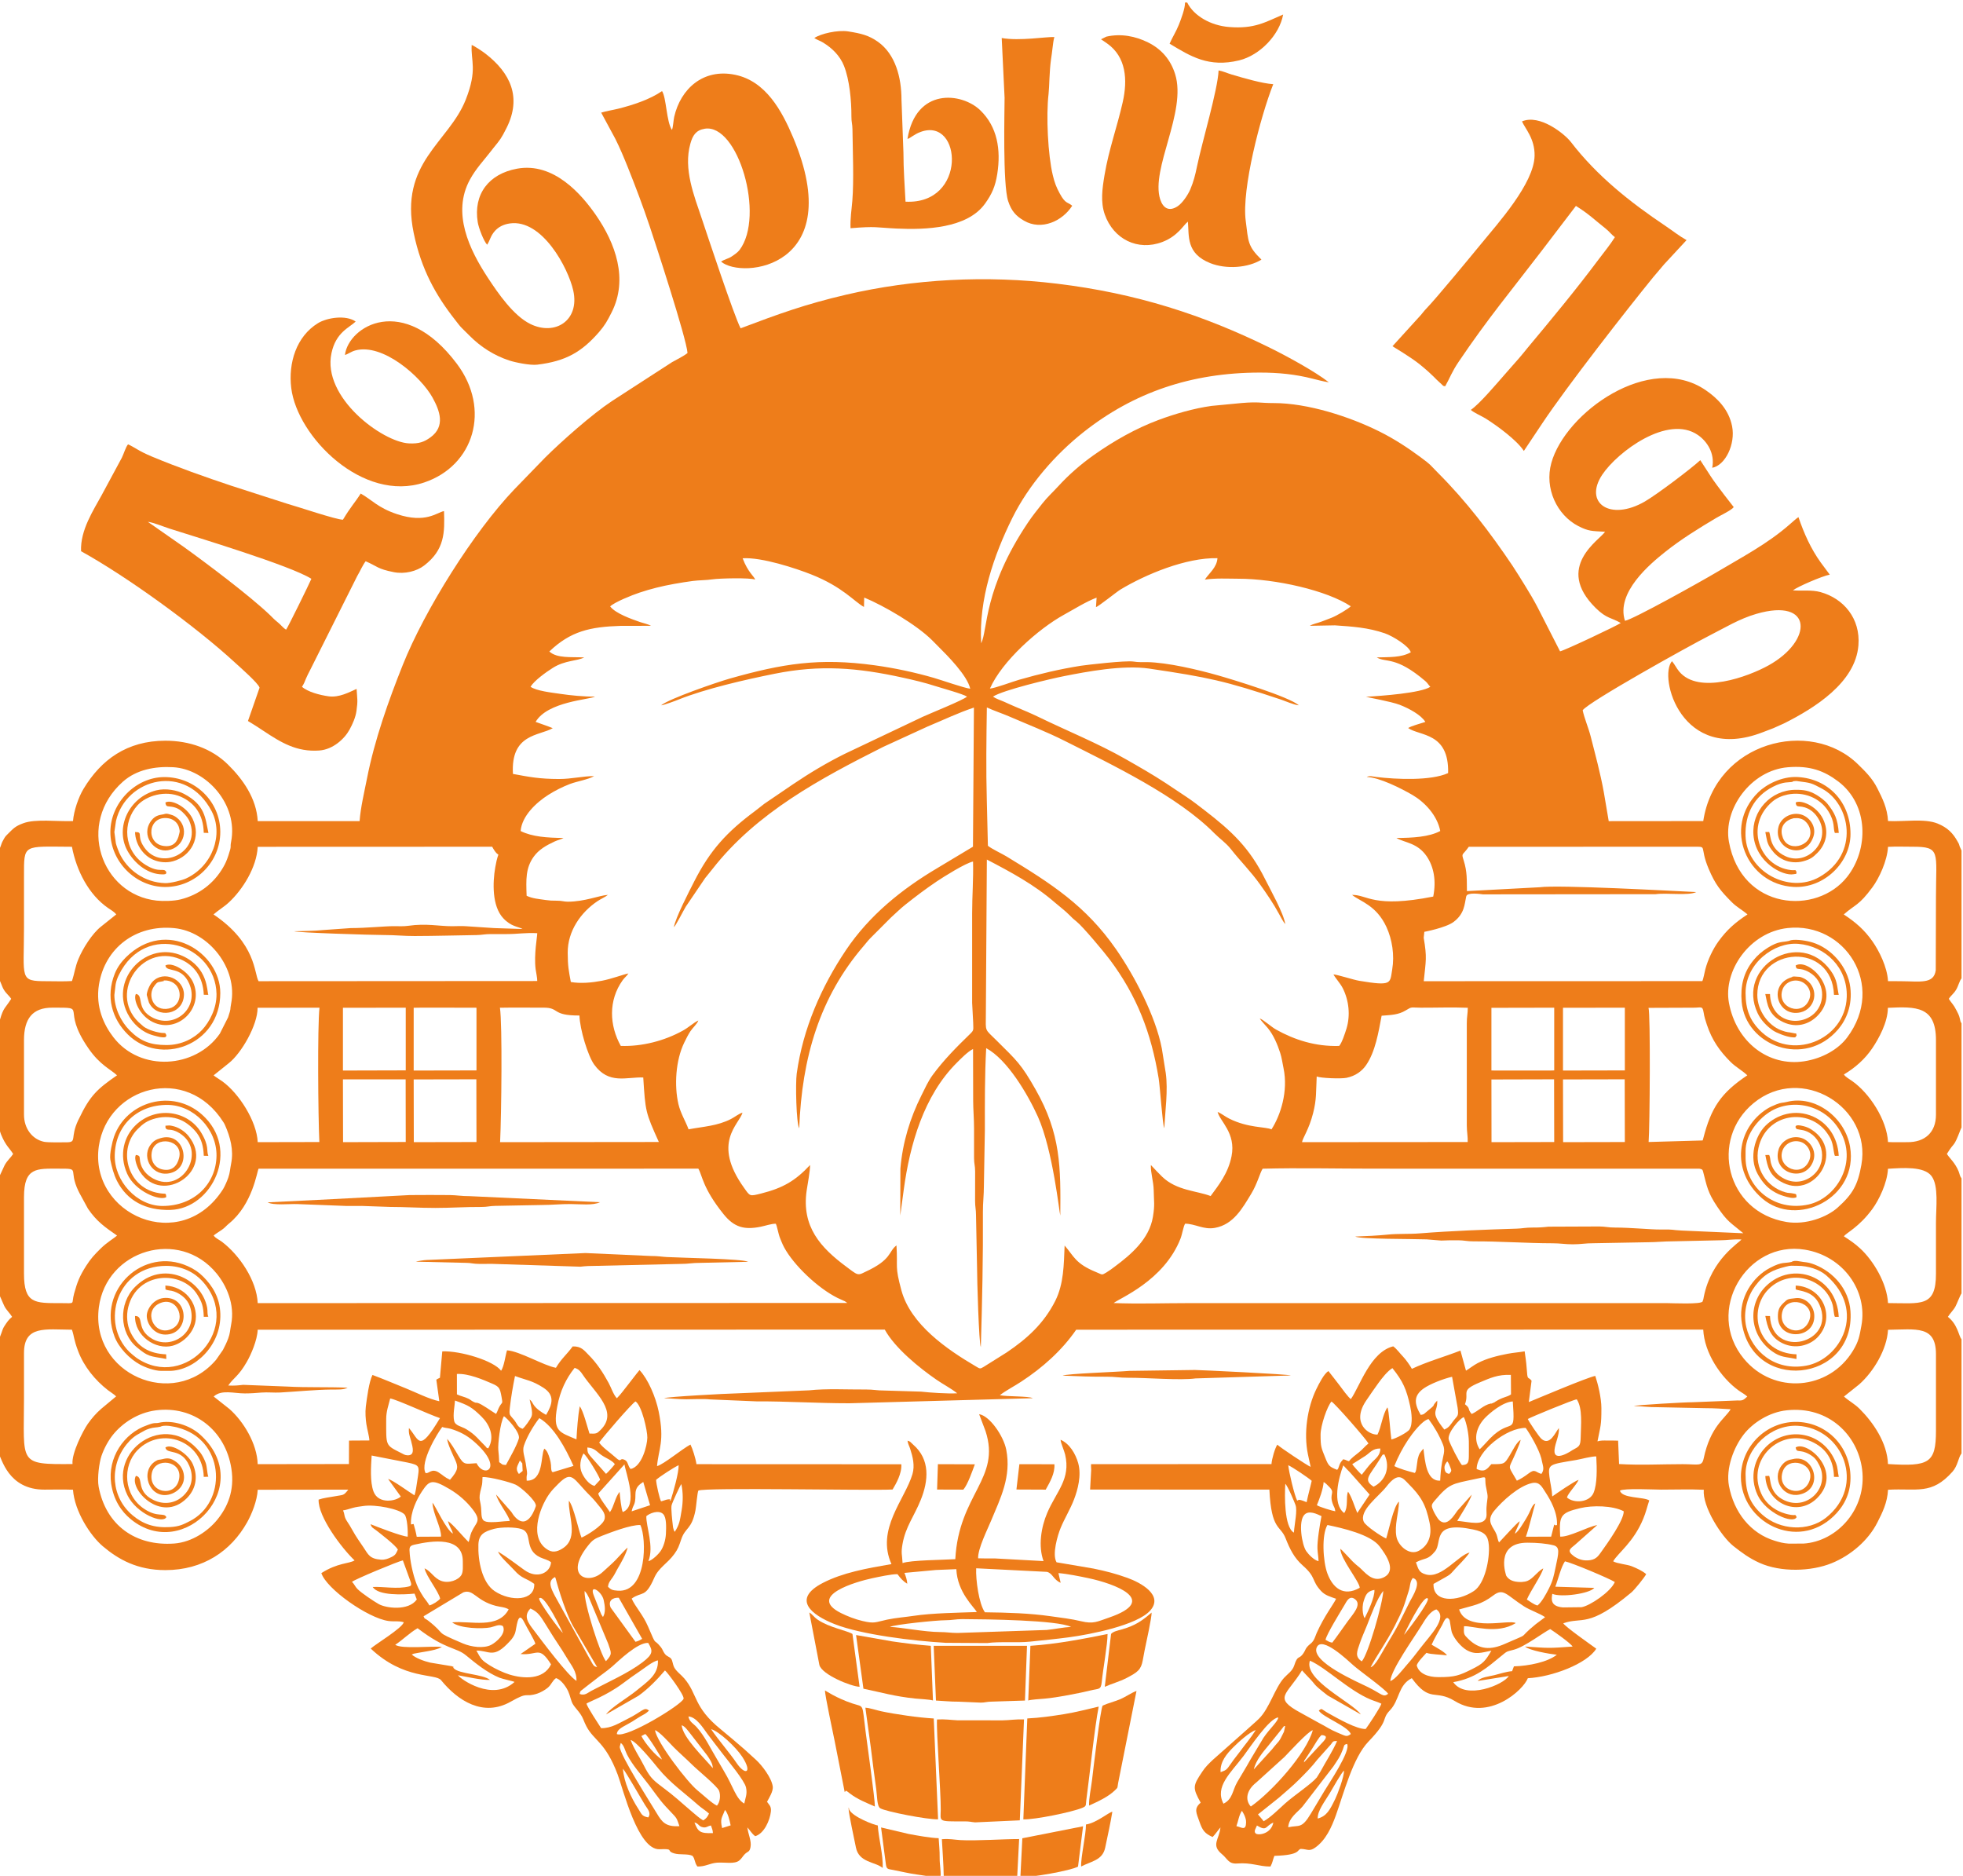 <?xml version="1.0" encoding="UTF-8"?>
<!DOCTYPE svg PUBLIC "-//W3C//DTD SVG 1.1//EN" "http://www.w3.org/Graphics/SVG/1.1/DTD/svg11.dtd">
<!-- Creator: CorelDRAW 2021 (64-Bit) -->
<svg xmlns="http://www.w3.org/2000/svg" xml:space="preserve" width="472px" height="451px" version="1.1" style="shape-rendering:geometricPrecision; text-rendering:geometricPrecision; image-rendering:optimizeQuality; fill-rule:evenodd; clip-rule:evenodd"
viewBox="0 0 472 451"
 xmlns:xlink="http://www.w3.org/1999/xlink"
 xmlns:xodm="http://www.corel.com/coreldraw/odm/2003">
 <defs>
  <style type="text/css">
   <![CDATA[
    .fil0 {fill:#EE7D1A}
   ]]>
  </style>
 </defs>
 <g id="Слой_x0020_1">
  <g id="_1668880436336">
   <path class="fil0" d="M298.63 435.37c0.27,0.43 0.65,1.1 0.83,1.74 0.13,0.46 0.16,0.5 0.16,1.06 0,0.15 -0.03,0.5 -0.06,0.65 -0.27,1.28 -1.27,0.41 -2.27,0.24 0.46,-1.22 0.61,-2.68 1.34,-3.69zm-124.31 -0.22c0.73,0.83 1.12,2.5 1.36,3.72l-2.05 0.65c-0.53,-2.33 -0.04,-2.39 0.69,-4.37zm127.91 3.76c2.5,1.49 1.94,0.14 3.94,-0.71 -0.52,2.76 -3.7,3.17 -4.27,2.59 -0.51,-0.52 0.12,-1.28 0.33,-1.88zm-135.25 -0.73c1,0.22 0.9,0.78 1.74,1.07 1.06,0.36 1.35,-0.21 2.23,-0.35 0.23,0.75 0.44,1.02 0.47,1.83 -3.11,0.11 -3.57,-0.33 -4.44,-2.55zm149.86 -0.95c-0.06,-1.89 1.65,-4 2.89,-6.08 0.56,-0.93 2.85,-5.02 3.43,-5.45 0.06,1.47 -1.55,5.68 -2.09,6.79 -1.33,2.73 -2.07,4.15 -4.23,4.74zm-167.06 -11.99c0.8,0.91 4.33,7.14 5.33,8.75 0.61,0.96 1.53,1.89 0.76,2.97 -1.64,-0.31 -1.6,-0.86 -2.39,-2.06 -1.72,-2.62 -3.49,-6.47 -3.7,-9.66zm159.97 14.09c0.14,-2.36 2.29,-3.61 3.46,-5.02l7.39 -9.6c1.09,-1.67 1.59,-2.24 2.29,-4.09 0.38,-1.02 0.17,-1.12 1.01,-1.33 0.97,1.62 -4.43,9.61 -5.44,11.3 -1.07,1.78 -2.22,3.68 -3.27,5.46 -2.25,3.76 -2.79,2.68 -5.44,3.28zm-160.49 -20.27c0.78,0.51 1.01,1.78 1.49,2.74 1.28,2.57 3.63,5.15 5.33,7.42 2.78,3.72 2.68,3.79 5.75,6.99 1.06,1.09 0.99,1.33 1.54,2.85 -3.27,0.21 -4.2,-0.99 -5.4,-3.01 -1.35,-2.27 -8.96,-14.15 -8.95,-16.08l0.24 -0.91zm154.59 18.82c-0.37,-0.45 -0.96,-1.2 -1.37,-1.64l5.07 -4.05c1.74,-1.54 3.22,-2.73 4.84,-4.36 1.53,-1.53 2.95,-2.94 4.4,-4.81l3.23 -3.62c0.51,-0.67 0.42,-0.83 1.48,-0.8 -1.22,2.76 -2.68,4.87 -3.97,7.29l-0.91 1.47c-1.24,1.51 -5.52,4.36 -7.64,6.26 -1.4,1.26 -3.52,3.38 -5.13,4.26zm-152.22 -19.53c1.32,0.25 5.4,5.28 6.63,6.8 2.88,3.54 6.47,6.04 9.59,8.82 0.91,0.81 1.76,1.26 2.63,2.06 -0.37,0.83 -0.69,1.21 -1.39,1.65 -0.89,-0.52 -1.67,-1.23 -2.53,-1.95 -3.23,-2.73 -3.89,-3.52 -7.62,-6.31 -2.13,-1.58 -2.83,-2.39 -4.17,-5.03 -1.1,-2.16 -2.2,-3.62 -3.14,-6.04zm161.9 5.39c0.17,-0.82 -0.09,-0.11 0.34,-0.8l1.68 -2.58c0.51,-0.79 1.57,-2.71 2.22,-3.2 1.38,0.11 1.2,0.64 0.52,1.45l-4.76 5.13zm-159.31 -6.34l0.93 -0.5c0.74,0.56 3.89,5.63 4.02,6.14 -1.57,-0.94 -4.04,-3.87 -4.95,-5.64zm3.27 -1.41c0.98,0.22 3.6,3.18 4.46,4.05 1.5,1.5 2.97,2.76 4.48,4.25 1.39,1.38 6.07,5.17 6.48,6.27 0.43,1.16 0.19,2.8 -0.52,3.56 -1.12,-0.47 -3.48,-2.7 -4.62,-3.61 -2.44,-1.93 -9.8,-11.55 -10.28,-14.52zm143.27 18.35c-1.43,-1.58 -1.07,-3.9 1.29,-5.76l6.81 -6.17c0.97,-0.98 5.71,-6.2 6.8,-6.42 -1.53,5.55 -9.71,14.7 -14.9,18.35zm-7.27 -8.26c-0.17,-2.52 1.53,-4.47 3.1,-6.03 1,-1.01 3.95,-3.71 5.35,-4.08 -1.17,1.86 -2.57,3.48 -3.9,5.3 -0.75,1.02 -1.34,1.68 -2.01,2.68 -1.22,1.81 -1.32,1.64 -2.54,2.13zm-122.51 -10.34c1.89,0.5 5.97,4.3 7.5,6.65 2.52,3.88 0.74,4.63 -1.42,1.42 -1.53,-2.27 -4.33,-5.48 -6.08,-8.07zm-7.07 -0.93c0.72,0.18 1.4,1.14 2.24,2.21l3.92 5.06c0.56,0.83 1.32,1.9 1.33,3.04 -2.24,-2.65 -7.23,-7.38 -7.49,-10.31zm137.58 10.59c0.44,-2.11 2.28,-4.26 3.48,-5.7l3.06 -3.79c0.62,-0.71 0.61,-1.03 0.99,-0.89l-0.29 1.34c-1.38,2.89 -1.04,1.9 -2.87,4.23l-4.37 4.81zm-7.31 8.26c-2.14,-4.11 1.69,-7.33 4.81,-11.45 1.42,-1.88 6.26,-9.17 8.37,-9.28 -0.04,0.93 -2.11,2.73 -3.56,4.89l-3.18 5.32c-1.01,1.84 -2.13,3.6 -3.14,5.35 -1.16,2.02 -1.07,4.09 -3.3,5.17zm-128.64 -20.98c1.93,0.14 3.54,2.81 4.55,4.18 1.29,1.73 2.5,3.26 3.89,5.08 1.08,1.43 5.05,6.18 5.4,7.81 0.36,1.64 -0.18,2.57 -0.42,3.88 -2.04,-1.16 -2.65,-4.1 -4.88,-7.79 -0.59,-0.98 -1.06,-1.86 -1.65,-2.83 -1.6,-2.64 -2.91,-5.52 -4.95,-7.79 -0.71,-0.8 -1.78,-1.27 -1.94,-2.54zm-19.82 -0.48l7.79 -4.48c2.31,-1.63 4.56,-3.95 6.38,-6.1 0.56,0.39 4.69,5.94 4.48,6.8 -0.35,1.37 -13.67,9.57 -16.05,8.5 0.11,-1.32 1.53,-1.7 3.64,-2.97 0.78,-0.47 1.37,-0.91 2.03,-1.28 1.08,-0.61 1.16,-0.57 2.06,-1.38 -1.16,-1.05 -1.58,0.23 -5.21,2.01 -1.89,0.92 -3.81,2.25 -6.3,2.2 -0.64,-0.99 -3.31,-5.04 -3.53,-5.9 0.46,-0.4 4.75,-1.85 8.79,-4.89 1.36,-1.02 2.56,-1.9 3.99,-2.85 1,-0.66 3.28,-2.52 4.41,-2.65 0.13,3.46 -2.43,5.02 -5.33,7.39 -1.84,1.51 -6.08,4.01 -7.15,5.6zm169.25 -12.93c3.9,1.7 9.36,7.19 14.63,9.36 0.81,0.34 1.9,0.64 2.55,0.99 -0.21,0.85 -3.15,5.26 -3.77,6.08 -2.16,0.07 -6.63,-2.49 -8.78,-3.68 -2.05,-1.13 -1.65,-1.44 -2.49,-0.74 0.88,1.54 6.93,3.7 7.7,5.63 -1.06,0.77 -1.16,0.51 -3.17,-0.32 -1.96,-0.81 -2.74,-1.46 -4.35,-2.27l-4.56 -2.52c-6.77,-3.67 -3.29,-4.22 0.34,-10.2 0.53,0.58 0.9,1.01 1.45,1.57 2.18,2.18 0.76,1.4 4.73,4.48l7.95 4.54c-1.91,-2.83 -13.84,-8.29 -12.23,-12.92zm-175.6 8c0.21,-0.94 0.13,-0.53 1.7,-1.85 0.7,-0.58 1.3,-0.97 2,-1.54 1.39,-1.14 2.8,-2.04 4.12,-3.19 1.56,-1.36 6.1,-5.82 8.67,-5.69 1.1,1.87 1.32,2.63 -1.4,4.69 -3.41,2.59 -8.37,4.77 -12.28,6.84 -0.9,0.48 -1.57,1.23 -2.81,0.74zm194.41 -0.03c-1.2,0.93 -1.44,0.09 -4.76,-1.57 -2.45,-1.22 -14.08,-6.18 -12.38,-9.67 1.3,-2.66 7.34,3.12 8.85,4.46 1.55,1.36 7.65,5.71 8.29,6.78zm40.56 -9.39c-2.18,1.75 -6.71,2.69 -10.32,2.79l-0.44 1.16c-1.26,0.07 -3.08,0.66 -4.28,0.96 -1.22,0.3 -3.34,0.51 -3.97,1.39l7.45 -1.19c-1.18,2.06 -10.31,5.87 -13.35,1.48 5.38,-0.94 8.2,-3.56 11.6,-6.33 1.42,-1.16 1.1,-0.98 3,-1.48 2.6,-0.69 7.08,-4.14 8.72,-4.95 1.02,0.65 4.9,3.39 5.38,4.2 -5.9,0.43 -5.6,0.39 -11.43,-0.01 1.07,0.97 5.81,1.78 7.64,1.98zm-279.31 -2.39c1.87,-1.24 3.42,-2.85 5.38,-3.99 6.84,5.24 9.25,4.55 11.62,6.51 2.31,1.91 5.13,4.2 8.06,5.39 0.82,0.33 3.34,0.84 3.63,1.02 -5.34,4.82 -13.05,-0.74 -13.6,-1.61 1.78,0.3 5.89,1.25 7.69,1.11 -1.72,-1.39 -7.45,-1.41 -8.69,-2.77 -0.52,-0.58 0.65,0 -0.45,-0.51l-5.24 -0.87c-1.46,-0.34 -3.52,-1.1 -4.42,-1.94 0.05,-0.03 0.14,-0.12 0.16,-0.08 0.03,0.06 0.13,-0.05 0.17,-0.07 0.03,-0.01 0.12,-0.05 0.17,-0.06l1.17 -0.22c0.85,-0.13 1.14,-0.19 2.03,-0.35 1.17,-0.21 2.58,-0.47 3.54,-1.06 -2.68,-0.23 -9.61,0.56 -11.22,-0.5zm263.57 1.41c-1.5,2.57 -1.96,3.1 -4.73,4.48 -2.95,1.46 -3.98,1.89 -8.02,1.88 -2.49,0 -4.69,-0.84 -5.2,-2.83 0.28,-0.9 1.71,-2.3 2.34,-3.01 1.01,0.39 3.69,0.42 4.94,0.61 -0.49,-0.82 -2.74,-1.99 -3.7,-2.57 0.66,-1.5 1.75,-3.32 2.54,-4.73 0.29,-0.5 0.93,-2.53 1.74,-1.27 0.16,0.23 0.37,2.53 0.64,3.19 0.6,1.48 2.11,3.28 3.46,4.08 2.13,1.25 3.63,0.63 5.99,0.17zm-233.43 0.81c4.15,0.38 4.4,-2.14 7.33,2.48 -1.8,3.77 -6.63,3.48 -9.99,2.45 -1.5,-0.46 -3.46,-1.39 -4.69,-2.17 -2.06,-1.31 -2.09,-1.46 -3.27,-3.59 2.9,-0.05 3.97,1.85 7.28,-1.47 0.78,-0.79 1.54,-1.49 2.01,-2.7 0.39,-1.02 0.6,-5.96 2.23,-2.61 0.61,1.25 2.48,4.3 2.66,5.14l-3.56 2.47zm209.12 6.49c0.24,-2.8 5.61,-10.25 7.65,-13.58 0.79,-1.3 1.96,-3.24 3.44,-3.64 2.84,1.99 -1.46,6.16 -3.88,9.33 -1.14,1.5 -2.13,2.77 -3.38,4.18 -0.8,0.92 -2.73,3.44 -3.83,3.71zm-206.74 -17.44c1.83,0.82 2.44,1.9 3.49,3.57 0.98,1.54 1.73,2.84 2.74,4.34 0.96,1.42 1.88,2.87 2.75,4.33 0.83,1.39 2.18,2.93 2.08,5.16 -2.11,-1.28 -8.48,-9.83 -10.32,-12.26 -1.18,-1.55 -2.59,-3.3 -0.74,-5.14zm223.29 0.23c3.4,-1 5.28,-1.13 8.19,-3.35 2.48,-1.9 3.1,-0.18 7.4,2.59 1.49,0.96 3.74,1.68 5.09,2.61l-2.28 1.71c-4.89,4.01 -0.64,1.72 -7.34,4.69 -3.5,1.56 -6.2,1.46 -8.92,-1.24 -1.01,-1 -1.06,-1.06 -0.96,-2.98 2.09,-0.12 7.93,2.05 12.44,-0.75 -1.49,-0.99 -11.86,2.27 -13.62,-3.28zm-242.12 3.1c1.84,1.5 7.2,1.61 9.22,1.21 1.01,-0.21 2.07,-0.88 2.99,-0.31 0.89,1.81 -1.67,3.9 -2.8,4.5 -1.79,0.94 -4.8,0.53 -6.8,-0.32 -7.47,-3.18 -3.58,-1.75 -8.41,-5.52 -0.73,-0.57 -0.81,-0.27 -1.07,-1.02l9.57 -5.76c2.45,-0.84 2.97,1.99 7.78,3.25 1.11,0.29 2.26,0.3 3.11,0.85 -2.57,4.82 -9.13,2.7 -13.59,3.12zm211.62 4.88c-0.73,-0.12 -1.04,-0.36 -1.62,-0.68 0.27,-1.38 3.53,-6.62 4.57,-8.39 0.51,-0.86 1.15,-2.31 2.41,-1.46 1.95,1.32 -0.46,3.73 -1.7,5.47 -1.28,1.78 -2.39,3.4 -3.66,5.06zm-171.56 -10.8l5.63 9.89c-0.52,0.31 -0.94,0.55 -1.61,0.7l-5.96 -8.21c-0.68,-1.59 0.38,-2.45 1.94,-2.38zm188.82 8.92c0.06,-0.26 4.67,-9.78 5.71,-8.74 0.62,0.62 -5.46,8.56 -5.71,8.74zm-202.26 -0.47c-0.61,-0.37 -6.1,-7.89 -5.69,-8.3 1.25,-1.26 5.69,8.3 5.69,8.3zm192.79 -3.54c-0.03,-0.05 -0.07,-0.18 -0.08,-0.15 -0.03,0.11 -0.83,-1.87 -0.12,-4.06 0.48,-1.51 0.89,-2.29 2.55,-2.58 0.11,1.76 -1.56,5.24 -2.35,6.79zm-187.56 -6.52c0.27,0.29 0.01,-0.04 0.3,0.33 0.11,0.15 0.16,0.2 0.28,0.39 0.23,0.39 0.38,0.75 0.56,1.1l4.52 10.82c0.77,2.32 1.07,2.46 -0.53,4.23 -1.27,-1.4 -5.37,-14.09 -5.13,-16.87zm186.87 16.91c-1.76,-1.13 -1.11,-2.45 -0.5,-4.27 0.54,-1.62 1.13,-2.8 1.75,-4.38 0.97,-2.44 2.43,-6.55 3.92,-8.28 -0.12,2.95 -3.64,15.27 -5.17,16.93zm-182.46 -10.66l-0.42 -0.67c-0.13,-0.28 -0.19,-0.51 -0.34,-0.84l-1.41 -3.57c-1.25,-3.09 1.86,-1.14 2.34,0.98 0.32,1.41 0.52,3.03 -0.17,4.1zm184.58 12.07c1.41,-2.74 3.7,-5.79 5.82,-9.97 2.12,-4.18 2.09,-4.44 3.36,-8.44 0.35,-1.1 0.28,-2.23 0.97,-3.05 2.41,0.73 -0.17,4.59 -0.71,5.66 -2.59,5.11 -2.47,5.3 -5.87,10.89 -1.02,1.68 -2.45,4.66 -3.57,4.91zm-196.11 -21.68c0.03,0.05 0.07,0.07 0.08,0.15 0.01,0.09 0.06,0.13 0.07,0.16 0,0.01 1.83,7.01 4.07,11.27l5.91 10.08c-0.67,-0.15 -0.81,-0.31 -1.17,-0.9 -0.3,-0.47 -0.43,-0.86 -0.76,-1.36l-8.32 -15.05c-0.87,-1.7 -1.74,-3.41 0.12,-4.35zm239.8 4.03c2.02,0.92 9,-0.02 10.1,-1.43l-9.38 -0.28c0.67,-1.7 1.36,-4.73 2.32,-6.1 1.69,0.35 10.66,4.12 11.99,4.97 -0.94,2.32 -6.01,5.76 -8.03,6.06l-4.42 0.05c-3.1,-0.24 -2.8,-2.01 -2.58,-3.27zm-276.38 -8.04l1.7 4.68c0.28,0.8 0.57,1.38 -0.16,1.57 -2.82,0.74 -6.38,0 -8.8,0.15 1.37,2.12 7.25,1.87 10.07,1.59l0.54 1.42c-2.03,2.83 -7.45,2.07 -9.15,1.1 -1.25,-0.71 -4.1,-2.61 -5.11,-3.62 -0.54,-0.53 -0.75,-1.17 -1.32,-1.73 0.68,-0.61 11.04,-4.91 12.23,-5.16zm5.22 1.91c0.34,1.85 3.39,5.57 3.74,7.28 -0.41,0.58 -1.79,1.45 -2.58,1.64 -0.47,-0.83 -0.81,-1.17 -1.36,-1.93 -0.36,-0.51 -1.04,-1.68 -1.31,-2.24 -1.02,-2.12 -1.84,-5.66 -2.05,-8.11 -0.15,-1.66 -0.16,-2.05 1.17,-2.34 4.26,-0.96 11.59,-2.01 11.58,4 -0.01,1.16 0.13,2.46 -0.31,3.26 -0.72,1.29 -3.1,2.13 -4.88,1.46 -1.79,-0.68 -2.38,-2.26 -4,-3.02zm267.6 8.94c-0.92,-0.24 -1.81,-0.97 -2.56,-1.44 0.93,-2.15 3.68,-6.07 3.94,-7.49 -1.55,0.88 -2.39,2.42 -3.77,3 -0.73,0.31 -1.99,0.37 -2.96,0.17 -1.06,-0.22 -1.66,-0.63 -2.16,-1.38 0,-0.01 -2.93,-8 5.14,-7.96 2.3,0 4.51,0.2 6.21,0.62 1.66,0.42 1.22,1.92 0.54,5.17 -0.49,2.31 -0.65,3.26 -1.63,5.21 -0.7,1.38 -1.73,3.29 -2.75,4.1zm-241.23 -5.2c0.19,4.12 -5.59,4.35 -9.51,1.75 -3.06,-2.03 -4.06,-7.38 -3.92,-11.2 0.08,-2.37 1.31,-3.13 3.77,-3.78 1.81,-0.47 5.11,-0.44 6.6,0.05 2.84,0.92 0.42,4.9 4.51,6.81 0.84,0.4 1.91,0.58 2.59,1.18 -0.18,2.56 -3.31,4.07 -6.37,1.89 -2.13,-1.53 -4.06,-3.04 -6.36,-4.46 0.28,1.05 3.08,3.55 3.82,4.4 1.94,2.22 2.87,1.88 4.87,3.36zm216.23 0.01c5.46,-3.11 2.86,-1.28 6.76,-5.26 0.52,-0.52 1.57,-1.74 1.91,-2.28 -2.69,0.6 -6.65,6.28 -10.44,5.28 -1.84,-0.48 -1.88,-1.42 -2.46,-2.93 2.26,-1.18 2.83,-0.47 4.62,-2.67 1.75,-2.14 -0.93,-7.34 9.13,-5.23 2.77,0.58 3.6,1.43 3.78,3.77 0.26,3.22 -0.91,9.24 -3.59,11.02 -4.03,2.67 -9.9,2.84 -9.71,-1.7zm-17.74 0.93c-3.95,2.25 -6.53,-0.03 -7.8,-3.5 -1.04,-2.85 -1.41,-9.21 0.03,-11.6 3.52,0.74 10.37,2.26 12.55,5.15 1.53,2.03 4.31,5.98 0.82,7.52 -2.65,1.17 -4.47,-1.45 -5.65,-2.45 -0.73,-0.61 -0.99,-0.78 -1.64,-1.43 -0.54,-0.53 -2.66,-2.88 -2.98,-3.08 0.05,2.48 4.6,7.86 4.67,9.39zm-172.98 -15.09c1.57,3.26 1.63,16.27 -5.4,15.79 -1.35,-0.09 -1.65,-0.25 -2.37,-0.93 0.07,-1.05 0.68,-1.63 1.17,-2.36 0.52,-0.77 0.76,-1.39 1.28,-2.26 0.71,-1.2 1.97,-3.42 2.26,-4.81 -0.54,0.39 -2.23,2.33 -2.89,2.99 -1.01,1.03 -2,1.85 -3.06,2.84 -3.49,3.28 -9.38,1.05 -3.63,-6.22 1.13,-1.43 1.58,-1.73 3.45,-2.46 1.97,-0.77 6.89,-2.67 9.19,-2.58zm1.44 -2.13c0.77,-0.69 2.96,-1.58 4.04,-0.51 0.85,0.84 0.74,3.21 0.67,4.76 -0.07,1.45 -0.57,3.12 -1.28,4.14 -0.52,0.76 -1.98,2.2 -2.93,2.43 1.4,-3.5 -0.58,-8.34 -0.5,-10.82zm161.63 10.82c-1.07,-0.22 -2.38,-1.58 -2.96,-2.42 -1.05,-1.52 -1.97,-7.19 -0.43,-8.75 1.11,-1.14 2.99,-0.17 4.1,0.34 -0.38,1.97 -1.05,5.96 -0.97,7.82 0.05,1.09 0.28,2.31 0.26,3.01zm67.02 -8.68c-2.41,0.44 -6.7,2.9 -8.92,2.78 -0.25,-5 -0.02,-5.71 4.87,-6.86 2.91,-0.69 7.75,-0.63 10.41,0.76 0.11,2.05 -3.98,7.79 -5.26,9.57 -0.78,1.08 -1.25,1.93 -2.78,2.18 -1.64,0.27 -2.97,-0.25 -3.93,-0.94 -1.88,-1.36 -0.79,-1.85 0.25,-2.74l5.36 -4.75zm-301.58 -3.52c0.79,-0.13 1.44,-0.35 2.27,-0.59 0.95,-0.27 1.57,-0.31 2.61,-0.47 2.91,-0.44 8.66,0.7 9.91,2.03 0.65,0.69 0.84,4.01 0.76,5.34 -1.48,-0.09 -7.33,-2.35 -8.92,-3 0.21,0.88 0.73,0.97 1.45,1.55 1.19,0.95 4.4,3.39 5.11,4.54 -0.42,0.91 -0.51,1.3 -1.5,1.79 -0.9,0.45 -1.66,0.71 -2.57,0.65 -2.69,-0.2 -3.03,-1.19 -4.17,-2.91 -0.92,-1.37 -1.83,-2.61 -2.68,-4.17 -0.44,-0.81 -0.86,-1.48 -1.34,-2.2 -0.77,-1.19 -0.45,-1.57 -0.93,-2.56zm79.77 5.14c-0.24,-0.37 -0.11,-0.04 -0.3,-0.65 -0.11,-0.33 -0.12,-0.39 -0.16,-0.79 -0.13,-1.11 -0.5,-4.28 -0.3,-4.96 0.25,-0.86 1.96,-4.59 2.34,-5.08 0.44,2.06 0.42,4.23 0.07,6.3 -0.42,2.45 -0.48,3.37 -1.65,5.18zm-10.37 -4.92c0.37,-1.83 0.92,-1.27 0.91,-4.05 -0.01,-1.74 0.88,-2.35 1.88,-3.02l1.64 5.6 -4.43 1.47zm212.38 5.39c0.24,-1.05 0.97,-1.99 1.15,-3.02 -0.79,0.5 -3.84,3.95 -4.97,5.11 -0.32,-0.55 -0.35,-1.25 -0.6,-1.91 -0.65,-1.75 -2.69,-3.11 -0.6,-5.65 2.02,-2.45 5.95,-6.02 9.13,-6.72 1.85,-0.4 2.42,0.99 3.16,2.1 1.27,1.93 2.99,4.96 2.85,7.98 -0.55,0.23 -0.35,-0.06 -0.68,-0.07l-0.73 2.88 -6.07 0.01c0.73,-1.94 1.95,-7.21 2.28,-7.99 -0.88,0.34 -0.99,1.64 -2.31,3.77 -0.65,1.04 -1.74,2.96 -2.61,3.51zm-55.21 -12c0.57,0.47 2.17,4.3 2.45,5.08 0.49,1.35 -0.19,4.22 -0.39,6.65 -2.36,-1.36 -2.23,-9.02 -2.06,-11.73zm-203 12.69l-5.85 0.03c-0.19,-1.12 -0.47,-2.09 -0.75,-3.07l-0.63 0.11c-0.18,-2.98 1.47,-6.19 2.67,-7.99 1.76,-2.63 2.41,-2.98 6.61,-0.51 2.22,1.31 4.16,3.04 5.63,4.98 2.15,2.83 0.68,2.94 -0.4,5.47 -0.3,0.69 -0.4,1.62 -0.65,2.28 -1.38,-1.32 -3.79,-4.3 -4.96,-5.03 0.3,1.36 0.93,1.87 1.18,3.02 -1.65,-0.99 -4.18,-6.62 -4.91,-7.46 0.07,2.64 2.12,5.94 2.06,8.17zm227.25 0.45c-1.22,-0.51 -4.92,-3.03 -5.37,-3.99 -1.27,-2.71 3.62,-6.14 5.41,-8.46 2.93,-3.81 4.02,-2.01 5.37,-0.65 2.91,2.92 4.13,4.88 5.04,9.35 0.66,3.2 -0.4,5.49 -2.57,6.69 -2.29,1.27 -5.03,-1.21 -5.42,-3.41 -0.5,-2.78 0.56,-5.6 0.63,-8.4 -1.3,0.96 -2.6,7.51 -3.09,8.87zm-193.47 -0.21c-0.63,-1.34 -1.85,-7.45 -3.04,-8.88 -0.23,3.48 2.42,8.83 -1.35,11.37 -0.97,0.66 -2.25,1.26 -3.56,0.53 -4.81,-2.67 -2.25,-9.99 0.12,-13.42 0.73,-1.05 1.37,-1.64 2.21,-2.5 3.43,-3.45 3.52,-1.26 7.8,2.95 0.78,0.78 1.49,1.65 2.19,2.53 0.69,0.85 1.61,1.92 1.08,3.21 -0.57,1.39 -3.95,3.55 -5.45,4.21zm210.56 -4.02c0.73,-1.24 3.2,-5.04 3.48,-6.31l-3.43 3.85c-0.77,1.02 -2.45,4.07 -4.38,2.29 -0.37,-0.34 -1.16,-1.7 -1.37,-2.18 -0.58,-1.31 -0.59,-1.5 0.28,-2.52 3.51,-4.13 4.1,-4 9.66,-5.18 3.49,-0.75 2.13,-0.74 2.69,1.92 0.63,2.99 0.32,2 0.11,4.87 -0.1,1.36 0.32,2.44 -0.58,3.21 -1.27,1.08 -4.51,0.16 -6.46,0.05zm-227.82 0.01c-1.85,0.08 -2.83,0.3 -4.47,0.29 -1.94,-0.01 -2.31,-0.46 -2.36,-2.38 -0.08,-3.41 -0.95,-2.49 0.04,-6.11 0.25,-0.9 0.16,-1.27 0.24,-2.35 1.71,-0.09 6.68,1.23 7.99,1.84 1.18,0.54 5,3.9 4.84,5.11 0,0 -1.76,6.03 -4.91,2.75 -0.5,-0.52 -0.59,-0.73 -1.01,-1.35l-3.64 -4.15c0.43,1.86 3.03,4.98 3.28,6.35zm198.5 -2.33c-0.52,-0.04 -3.87,-1.04 -4.43,-1.46 0.6,-1.46 1.5,-3.79 1.63,-5.57 0.55,0.31 0.86,0.71 1.34,1.17 1.5,1.5 0,1.52 0.79,3.92 0.33,1 0.55,0.93 0.67,1.94zm2.14 0.43c-2.97,-2.18 -1.34,-8.51 -0.21,-11.47 0.59,0.68 0.95,1.04 1.56,1.65l4.76 5.37 -2.96 4.43c-0.73,-1.67 -1.28,-3.75 -2.22,-5.12 -0.59,1.31 0.13,3.62 -0.93,5.14zm-176.55 -0.22c-0.63,-1 -2.56,-3.42 -2.82,-4.46l6.31 -7.02c0.29,2.03 3.42,9.95 -0.41,11.46 -0.35,-0.66 -0.66,-3.73 -0.76,-4.85 -1.1,1.34 -1.32,3.46 -2.32,4.87zm-122.94 -6.11c-0.4,-2.09 0.18,-5.92 0.66,-7.35 0.65,-1.92 1.71,-3.82 2.83,-5.2 2.19,-2.68 5.81,-5.22 10.24,-5.81 8.99,-1.19 16.75,4.68 18.19,14.03 0.82,5.33 -0.97,9.29 -3.43,12.3 -2.12,2.6 -5.98,5.37 -10.34,5.69 -9.29,0.67 -16.41,-4.38 -18.15,-13.66zm392 -0.24c-0.77,-4.11 1.13,-9.27 3.62,-12.41 2.08,-2.64 5.98,-5.28 10.32,-5.73 10.01,-1.05 17.02,5.94 18.08,14.19 1.22,9.48 -5.99,17.37 -14.11,17.86l-3.53 0.01c-1.31,-0.08 -2.3,-0.36 -3.34,-0.68 -5.85,-1.77 -9.86,-6.85 -11.04,-13.24zm-326.36 -7.26l8.59 1.68c3.14,0.67 2.93,0.8 2.36,4.53 -0.17,1.13 -0.33,2.4 -0.65,3.36 -1.25,-0.74 -5.27,-3.71 -6.34,-3.93l3.05 4.22c-1.16,1.13 -5.4,1.9 -6.56,-1.21 -0.86,-2.29 -0.62,-5.92 -0.45,-8.65zm294.46 0.21c0.17,3.1 0.23,6.57 -0.64,8.74 -0.95,2.33 -4.7,2.64 -6.41,1.14 0.27,-1.04 2.24,-2.97 2.81,-4.24 -0.96,0.26 -5.35,3.29 -6.34,3.99 -0.09,-1.76 -0.5,-3.24 -0.68,-4.75 -0.39,-3.07 0,-2.93 6.5,-4.03 1.09,-0.19 3.6,-0.88 4.76,-0.85zm-243.52 -0.71c0.8,0.52 3.81,5.49 4,6.34l-1.36 1.47c-1.34,-0.35 -2.41,-1.85 -2.98,-3.02 -0.79,-1.61 -0.36,-3.56 0.34,-4.79zm-15.53 4.94c-0.97,-1.29 -0.33,-1.9 0.24,-3.25l0.57 0.69 0.09 1.83 -0.9 0.73zm205.5 3.05c-2.57,-1.66 -1.03,-2.55 1.38,-6.41 1.05,-1.69 0.6,-1.15 1.22,-1.36 1.6,3.38 0.05,6.49 -2.6,7.77zm-169.02 3.31c-0.73,0.12 0.56,-0.41 -0.68,-0.25 -0.49,0.06 -1,0.34 -1.63,0.46 -0.35,-0.65 -1.16,-4.14 -1.18,-5.17 1.01,-0.87 4.18,-2.93 5.42,-3.52 0.05,1.81 -1.32,6.63 -1.93,8.48zm186.74 -9.39c0.34,0.35 0.52,0.87 0.71,1.36 0.36,0.9 0.37,0.94 -0.25,1.65 -0.69,-0.18 -0.98,-0.36 -1.11,-1.25 -0.12,-0.81 0.31,-1.34 0.65,-1.76zm-38.23 0.92c1.08,0.49 4.73,2.95 5.64,3.75 -0.37,1.68 -0.88,3.41 -1.22,5.14 -2.57,-1.07 -1.8,-0.28 -2.3,-0.42 -0.65,-1.29 -1.97,-6.83 -2.12,-8.47zm17.67 2.29c-0.32,-0.22 -2.11,-2.21 -2.29,-2.54 1.03,-0.67 2.08,-1.28 3.15,-1.99 1.17,-0.77 1.71,-1.79 3.6,-1.78 0.05,1.68 -1.25,2.53 -2.03,3.34 -0.87,0.91 -1.65,2.02 -2.43,2.97zm-186.21 -6.55c1.78,0.12 2.23,0.99 3.38,1.81 1.12,0.79 2.48,1.2 3.24,2.19 -0.27,0.41 -1.73,2.06 -2.12,2.34l-3.76 -4.25c-0.56,-0.72 -0.71,-0.81 -0.74,-2.09zm198.97 6.12c-1.57,-0.41 -3.66,-0.99 -4.93,-1.65 0.93,-2.3 2.02,-4.38 3.32,-6.33 0.95,-1.43 3.34,-4.61 4.91,-4.98 1.33,1.8 2.52,3.77 3.49,6.17 0.6,1.49 0.01,2.63 -0.23,4.16 -0.26,1.63 -0.37,2.53 -0.46,4.48 -3.33,0.18 -3.64,-4.6 -4.03,-7.69 -0.79,0.94 -1.03,1.09 -1.38,2.52l-0.35 2.48c-0.19,0.74 -0.08,0.41 -0.34,0.84zm-213.55 1.86c-0.13,-2.38 0.42,-0.35 -0.24,-4.25 -0.25,-1.46 -0.84,-2.91 -0.44,-4.13 0.78,-2.35 2.44,-5.02 3.72,-6.66 3.55,2.07 6.33,7.28 8.21,11.49l-4.91 1.49c-0.02,0 -0.1,-0.02 -0.11,-0.02 -0.39,-0.02 -0.36,-1.37 -0.38,-1.65 -0.05,-0.59 -0.13,-0.96 -0.31,-1.58 -0.27,-0.95 -0.64,-1.97 -1.3,-2.39 -0.94,1.56 -0.05,7.78 -4.24,7.7zm197.73 -4.68c-0.78,-0.19 -0.62,-0.32 -1.41,-0.47 -0.37,0.53 -0.45,0.43 -0.78,1.1 -0.15,0.33 -0.12,0.35 -0.25,0.68 -0.33,0.77 0.04,0.18 -0.41,0.76 -1.88,-0.72 -2.1,-0.99 -2.88,-2.95 -0.93,-2.36 -1.11,-2.51 -1.11,-5.5 0,-2.21 1.6,-6.84 2.62,-7.97 0.83,0.44 8.27,8.96 8.9,10.08 -0.85,0.66 -1.4,1.42 -2.31,2.14 -0.66,0.51 -1.95,1.49 -2.37,2.13zm-172.75 1.87c-0.72,-0.81 -0.57,-1.77 -1.37,-2.17 -1.5,-0.73 -0.54,0.96 -2.35,-0.7 -1.17,-1.06 -3.06,-2.32 -3.83,-3.49 0.85,-1.28 7.77,-9.3 8.73,-9.89 1.53,0.96 2.88,7.08 2.85,8.7 -0.03,1.91 -1.3,7.01 -4.03,7.55zm206.97 -1.16c-1.06,1.22 -1.62,2.03 -3.53,1.17 -0.01,-4.36 7.28,-9.96 11.79,-9.89 1.13,1.58 3.18,5.13 3.76,7.33 0.02,0.09 0.1,0.47 0.12,0.57 0.31,1.42 0.66,2.06 -0.1,3.16 -1.47,-0.39 -1.49,-1.35 -3.14,-0.07 -0.72,0.56 -1.94,1.36 -2.76,1.7 -1.92,-3.35 -2.03,-2.87 -1.18,-4.69 0.47,-1 1.91,-4.1 2.09,-5.14 -0.99,0.58 -1.9,2.54 -2.6,3.69 -1.33,2.19 -1.26,2.17 -4.45,2.17zm-6.61 -11.31c0.63,1.26 1.18,4.05 1.2,5.86 0.01,1.16 0.02,2.41 0,3.56 -0.02,1.47 -0.23,2.09 -1.67,2.1 -0.66,-0.74 -2.78,-4.87 -3.15,-6.06 -0.5,-1.56 2.69,-5.24 3.62,-5.46zm-243.78 15.06c-1.37,-0.64 -1.62,-1.06 -2.72,-1.76 -1.77,-1.12 -2.41,0.45 -3.17,0.12 -1.36,-2.61 2.86,-9.56 4.02,-11.05 0.61,0.24 1.34,0.23 2.08,0.45 2.05,0.63 3.75,1.5 5.38,2.89 7.64,6.53 2.66,9.15 0.8,5.37 -2.74,0.14 -2.98,0.55 -4.38,-1.8 -0.97,-1.64 -1.54,-2.68 -2.68,-4.06 0.02,1.12 1.43,3.97 1.92,5.07 0.72,1.62 0.82,2.42 -1.25,4.77zm13.45 -3.55c-1.16,-0.06 -0.81,-0.19 -1.62,-0.68 -0.04,-1.18 -0.12,-2.04 -0.21,-2.91 -0.14,-1.29 0.43,-6.6 1.35,-8.14 0.69,0.39 4.02,3.95 3.58,5.39 -0.56,1.85 -2.18,4.63 -3.1,6.34zm-12.25 -15.5c3.19,1.14 4.02,1.54 6.41,3.9 1.77,1.74 3.3,4.7 1.59,7.6 -0.8,-0.3 -0.08,0.07 -0.67,-0.5 -1.64,-1.58 -2.34,-2.74 -4.62,-4.11 -1.17,-0.71 -2.66,-0.8 -2.92,-2.02 -0.33,-1.51 0.16,-3.67 0.21,-4.87zm257.96 4.44c0.77,-0.47 10.95,-4.66 11.77,-4.73 1.46,2.2 0.99,6.26 0.95,8.97 -0.04,2.34 -0.36,2.34 -1.97,3.23 -0.03,0.02 -4.62,3.2 -4.33,-0.07 0.15,-1.63 1.19,-3.47 1.05,-5.22 -0.83,0.95 -2.15,4.45 -4.23,2.56 -0.56,-0.51 -2.9,-3.94 -3.24,-4.74zm-11.59 7.27c-1.67,-2.64 -0.58,-5.53 1.23,-7.46 1.17,-1.24 4.37,-3.93 6.75,-4.03 0.62,8.83 -0.22,3.61 -5.45,8.87 -0.56,0.55 -2.13,2.37 -2.53,2.62zm-257.44 -5.1c-0.13,1.37 0.23,2.01 0.53,3.15 0.4,1.54 1,3.58 -1.01,3.4 -0.54,-0.05 -0.82,-0.25 -1.23,-0.46 -4.04,-2.05 -3.76,-1.61 -3.76,-8.27 0,-1.84 0.56,-3.28 0.96,-4.93 1.67,0.28 9.3,3.85 11.97,4.73 -5.1,8.49 -4.92,5.31 -7.46,2.38zm232.88 1.58c-2.13,0.1 -6.36,-2.76 -2.73,-8.15 1,-1.48 1.83,-2.68 2.91,-4.18 0.92,-1.27 2.24,-2.95 3.41,-3.65 2.55,3.17 3.38,5.09 4.26,9.1 0.33,1.52 0.72,4.24 -0.14,5.63 -0.44,0.72 -3.41,2.26 -4.37,2.42 -0.23,-1.38 -0.57,-7.1 -0.95,-7.71 -1.16,1.65 -1.47,4.78 -2.39,6.54zm-192.6 1.15c-4.12,-1.76 -5.75,-1.87 -4.62,-7.91 0.7,-3.78 2.13,-6.72 4.18,-9.28 0.98,0.3 1.39,0.8 1.93,1.61 2.97,4.45 8.77,8.93 4.28,13.34 -0.88,0.87 -1.03,0.91 -2.64,0.84 -0.52,-1.58 -1.5,-5.52 -2.35,-6.55 -0.42,2.33 -0.65,5.53 -0.78,7.95zm203 -5.88c-1.54,-2.63 -1.8,-4.58 0.69,-6.35 1.51,-1.08 4.75,-2.35 6.85,-2.82l1.33 7.41c0.3,2.13 -0.02,1.9 -0.95,3.1 -0.8,1.03 -1.01,1.64 -2.25,2.18 -3.66,-4.58 -1.54,-3.98 -1.7,-6.97 -1.79,1.93 0.35,0.32 -2.73,2.84 -0.57,0.46 -0.39,0.45 -1.24,0.61zm-215.95 3.33c-1.25,-0.36 -1.31,-1.24 -2.07,-2.16 -1.02,-1.26 -1.22,-0.99 -0.99,-3 0.28,-2.46 0.74,-5.13 1.23,-7.52 2.83,1.03 4.09,1.06 6.78,2.78 2.83,1.8 2.26,3.96 0.7,6.56 -1.09,-0.59 -2.47,-1.52 -3.07,-2.54 -0.34,-0.58 -0.38,-0.74 -0.89,-1.16 0.18,1 0.83,3.09 0.48,4.02 -0.27,0.74 -1.65,2.66 -2.17,3.02zm317.72 -7.75l3.66 -2.92c3.43,-3.03 6.69,-8.41 6.93,-13.13 6.77,-0.09 11.53,-1.11 11.53,5.87l0 18.4c0,7.84 -1.71,8.62 -11.54,8.01 -0.19,-5.14 -3.55,-10.01 -6.81,-13.26 -1.22,-1.22 -2.56,-1.88 -3.77,-2.97zm-425.94 16.23c-13.2,0.1 -11.67,-0.04 -11.67,-15.79 0,-3.63 0,-7.25 0,-10.87 -0.01,-6.75 5.14,-5.67 11.53,-5.64 0.58,1.71 0.39,2.22 1.49,5.15 1.4,3.72 4.08,6.99 7.14,9.37 0.72,0.55 1.37,0.91 2,1.51l-3.59 2.99c-1.3,1.13 -2.29,2.3 -3.23,3.63 -1.08,1.53 -3.94,7.06 -3.67,9.65zm336.43 -12.03c-1.11,-1.26 -0.2,-1.25 -1.62,-2.35 1.12,-2.92 -1.3,-3.23 3.65,-5.29 2.3,-0.96 4.32,-1.92 7.39,-1.76l0.03 4.69c-1.06,0.72 -1.88,0.56 -3.74,1.73 -0.23,0.14 0,0.09 -0.59,0.33 -0.87,0.35 -0.11,0.04 -0.58,0.14 -1.63,0.34 -2.96,1.78 -4.54,2.51zm-244.01 -9.63c2.81,-0.15 6.32,1.39 8.48,2.32 1.73,0.75 1.88,1.11 2.26,3.21 0.3,1.72 0.22,1.13 -0.42,2.17 -0.42,0.67 -0.5,1.25 -0.9,1.91 -1.14,-0.67 -3.47,-2.42 -4.47,-2.66 -0.5,-0.13 -0.18,0.15 -1.02,-0.28 -0.57,-0.3 -0.54,-0.41 -1.18,-0.73 -0.9,-0.45 -1.9,-0.61 -2.74,-1.03l-0.01 -4.91zm337.71 -11.6c-0.47,2.56 -0.64,3.72 -2.02,6 -5.79,9.57 -19.05,10.62 -26.23,1.95 -9.51,-11.48 0.68,-28.54 14.67,-26.23 9.21,1.52 15.14,9.89 13.58,18.28zm-392 -0.23c-0.28,1.43 -0.23,2.04 -0.7,3.31 -0.37,0.98 -0.77,1.8 -1.26,2.74l-1.65 2.37c-10.31,12.13 -30.28,3.39 -28.19,-12.61 1.8,-13.83 19.35,-19.11 28.31,-8.14 2.29,2.8 4.48,7.35 3.49,12.33zm398.39 -37.5c3.48,-0.21 8.67,-0.65 10.47,1.75 1.77,2.35 1.07,7.55 1.07,11.2 0,4.09 -0.01,8.18 0,12.27 0.02,8.14 -3.63,7.1 -11.53,7.07 -0.26,-4.77 -3.49,-10.18 -6.7,-13.14 -1.28,-1.18 -2.44,-1.96 -3.91,-2.91 0.57,-0.84 3.61,-2.16 6.84,-6.56 1.59,-2.17 3.6,-6.28 3.76,-9.68zm-402.59 16.04c0.6,-0.49 1.23,-0.85 1.94,-1.34 0.84,-0.58 1.05,-0.97 1.76,-1.54 5.72,-4.67 6.72,-12.57 7.11,-13.18l105.73 -0.01c0.95,1.53 0.98,4.62 6.06,10.93 2.59,3.23 5.03,3.8 8.87,3.05 1.21,-0.24 2.59,-0.75 3.7,-0.74 0.36,0.72 0.58,2.38 1.02,3.45 0.52,1.3 0.74,1.88 1.45,3.04 2.71,4.4 8.64,9.81 13.26,11.76 0.76,0.32 0.9,0.37 1.45,0.8l-141.75 0.04c-0.26,-5.45 -4.36,-11.53 -8.62,-14.76 -0.72,-0.54 -1.52,-0.82 -1.98,-1.5zm-36.86 16.26c-6.1,0 -8.74,0.17 -8.74,-7.08l0 -18.4c0,-7.24 3.07,-6.85 8.44,-6.85 5.3,0 2.1,0.07 4.64,5.36 0.03,0.05 0.06,0.11 0.08,0.15 0.03,0.07 0.12,0.25 0.15,0.31l2.08 3.82c2.11,3.08 4.1,4.44 6.98,6.44 -0.76,0.72 -2.35,1.55 -4.02,3.21 -1.43,1.43 -2.25,2.27 -3.43,4.12 -1.56,2.46 -2.09,3.83 -2.86,6.59 -0.77,2.76 0.58,2.33 -3.32,2.33zm311.33 -16.01c1.27,0.66 13.87,0.55 17.18,0.68l3.53 0.29c1.35,-0.07 2.69,-0.08 4.03,-0.07 1.5,0 2.12,0.27 3.76,0.26 6.13,-0.03 12.72,0.45 18.89,0.46 1.98,0 3.1,0.25 4.95,0.25 1.97,0 3.03,-0.27 4.96,-0.26l13.21 -0.24c1.79,0 3.79,-0.22 5.9,-0.22l11.33 -0.25c1.7,0 3.08,-0.3 5.14,-0.19 -0.47,0.77 -7.21,4.66 -9.04,13.76 -0.01,0.07 -0.11,0.59 -0.11,0.6l-0.18 0.53c-0.26,0.76 -7.48,0.41 -8.55,0.41l-115.17 0c-5.83,0 -12.1,0.22 -17.88,-0.02 1.29,-1.13 12.05,-5.28 16.06,-15.48 0.41,-1.04 0.69,-2.94 1.11,-3.6 2.43,0.01 4.43,1.5 7.15,1.01 4.46,-0.79 6.64,-4.72 8.77,-8.24 1.48,-2.45 2.11,-5.11 2.73,-5.99 8.69,-0.23 17.7,-0.01 26.43,-0.01l78.57 0.01c0.08,0.01 0.14,0.02 0.2,0.04 0.52,0.11 0.58,0.21 0.71,0.71 0.93,3.5 1.03,4.87 3.4,8.4 2.48,3.69 3.19,3.79 6.26,6.37l-14.8 -0.65c-2.74,-0.14 -1.56,-0.3 -5.19,-0.25 -2.13,0.03 -7.1,-0.47 -10.86,-0.47 -1.63,0.01 -2.28,-0.25 -3.77,-0.26l-12.24 0.05c-1.29,0.15 -2.24,0.22 -3.81,0.21 -1.69,-0.01 -2.44,0.22 -3.77,0.26 -7.8,0.25 -15.61,0.52 -23.39,1.14 -2.56,0.21 -5.2,0.03 -7.74,0.3 -2.37,0.24 -5.2,0.37 -7.77,0.46zm121.73 -17.26c-0.86,4.82 -2.03,7.02 -5.73,10.32 -2.54,2.27 -7.63,4.22 -12.28,3.44 -14.56,-2.42 -18.51,-19.87 -7.91,-28.58 11.5,-9.45 28.41,0.96 25.92,14.82zm-392 -0.24c-0.27,1.34 -0.26,2.11 -0.68,3.34 -0.24,0.71 -0.88,2.18 -1.25,2.76 -10.14,15.93 -32.22,6.12 -29.88,-10.29 2.07,-14.4 21.09,-19.88 29.98,-5.77 0.12,0.19 0.23,0.38 0.34,0.62 1.28,2.89 2.16,6.03 1.49,9.34zm320.25 -20.27l14.84 -0.03 0.03 15.08 -14.84 0.03 -0.03 -15.08zm-17.21 0.01l15.07 -0.04 0.03 15.08 -15.08 0.03 -0.02 -15.07zm-259.14 -0.01l15.07 -0.03 0.03 15.08 -15.07 0.03 -0.03 -15.08zm-17.01 -0.01l15.08 -0.01 0.02 15.06 -15.07 0.04 -0.03 -15.09zm360.9 -1.18c2.76,-1.66 5.08,-3.71 6.85,-6.34 1.53,-2.28 3.71,-6.19 3.73,-9.69 6.8,-0.32 11.56,-0.39 11.56,7.76l0 17.93c0,4.32 -2.72,6.64 -6.84,6.61 -1.54,-0.01 -3.16,0.06 -4.69,-0.03 -0.27,-5.34 -4.47,-11.79 -8.67,-14.7 -0.67,-0.47 -1.55,-0.95 -1.94,-1.54zm-437.59 9.66l0 -17.93c0,-5.14 2.03,-7.81 6.84,-7.8 8.94,0 1.77,-0.18 8.65,9.78 2.79,4.05 5.31,5.01 6.88,6.49 -4.73,3.26 -6.5,4.88 -9.13,10.4l-0.24 0.47c-1.92,4.11 -0.26,5.18 -2.59,5.23 -1.16,0.02 -4.65,0.08 -5.6,-0.12 -2.82,-0.6 -4.81,-3.18 -4.81,-6.52zm370.05 -25.7l14.87 -0.02 0 15.08 -14.87 0.03 0 -15.09zm-17.21 0.01l15.1 -0.03 0 15.08 -0.96 0.03 -10.14 0 -4 -0.01 0 -15.07zm-259.14 -0.01l1.88 -0.03 11.33 0.01 1.89 0.01 0 15.07 -15.1 0.03 0 -15.09zm-17.01 0l15.1 -0.02 0 15.07 -15.1 0.04 0 -15.09zm270.44 32.28l-39.83 0.03c0.18,-1.06 1.67,-3.05 2.67,-6.99 0.85,-3.36 0.67,-4.99 0.86,-8.8 0.86,0.39 5.81,0.6 7.17,0.32 2.17,-0.45 3.72,-1.61 4.72,-3.07 2.22,-3.23 2.98,-7.94 3.72,-11.86 2.27,-0.18 4.03,-0.2 5.8,-1.28 1.58,-0.97 1.19,-0.66 3.59,-0.65 3.72,0.01 7.64,-0.13 11.33,0.02 -0.01,1.48 -0.25,2.16 -0.24,3.75l0 24.55c0,1.52 0.28,2.78 0.21,3.98zm-232.69 -32.29c3.46,-0.08 6.95,0.01 10.41,-0.02 4.07,-0.04 1.87,1.92 8.71,1.89 0.09,3.36 2.05,9.74 3.55,11.81 3.52,4.85 7.77,2.93 11.79,3.09 0.52,8.16 0.51,8.34 3.75,15.51l-38.17 0.04c0.32,-6.79 0.56,-28.28 -0.04,-32.32zm-43.42 32.29l-14.82 0.03c-0.23,-5.02 -4.49,-11.72 -8.52,-14.63 -0.69,-0.5 -1.44,-0.91 -2.09,-1.43l3.64 -2.92c3.05,-2.39 6.96,-9.18 6.94,-13.33l14.88 -0.02c-0.5,4.48 -0.33,26.09 -0.03,32.3zm319.59 -32.26l10.83 -0.04c1.88,0 2.15,-0.48 2.42,1.12 0.19,1.19 0.41,1.83 0.79,2.98 1.23,3.71 3.09,6.34 5.7,8.94 1.27,1.27 2.81,2.05 4.02,3.22 -6.37,4.25 -8.69,7.8 -10.58,15.12l-0.1 0.37c-0.02,0.05 -0.05,0.13 -0.07,0.17l-12.98 0.37c0.29,-3.27 0.47,-31.09 -0.03,-32.25zm19.34 -1.22c-1.41,-7.63 4.94,-16.97 14.12,-17.97 13.72,-1.5 23.74,13.74 14.29,26.33 -2.1,2.8 -5.91,5.03 -10.34,5.71 -8.64,1.31 -16.34,-4.68 -18.07,-14.07zm-360.15 0.23c-0.35,1.78 0.12,0.7 -0.73,3.28l-1.98 3.91c-5.81,8.38 -19.13,9.3 -25.61,0.84 -2.21,-2.87 -4.34,-7.21 -3.45,-12.66 1.43,-8.75 8.81,-14.44 18.08,-13.55 8.3,0.79 15.37,9.71 13.69,18.18zm-38.27 -5.46c-1.92,0.13 -4.14,0.04 -6.1,0.04 -6.63,0 -5.43,-0.48 -5.43,-12.98 0,-4.1 0,-8.19 0,-12.28 0,-7.85 -0.28,-7.11 11.53,-7.06 1.09,5.77 4.05,11.52 8.67,14.71 0.75,0.52 1.49,0.91 1.98,1.56l-3.67 2.93c-2.09,1.64 -4.37,5.24 -5.42,7.78 -0.83,1.99 -0.91,3.39 -1.56,5.3zm436.67 -32.26c1.89,-0.11 3.95,-0.03 5.87,-0.03 6.89,-0.02 5.66,1.25 5.66,12.03l-0.05 17.65c-0.47,3.45 -3.77,2.66 -8.68,2.65l-2.8 -0.01c-0.18,-3.44 -2.18,-7.33 -3.71,-9.53 -1.97,-2.82 -4.07,-4.63 -6.93,-6.51 2.86,-2.51 3.59,-2.06 6.9,-6.54 1.58,-2.13 3.56,-6.33 3.74,-9.71zm-328.33 19.75l-6.81 -0.22c-1.99,-0.16 -4.73,-0.28 -6.63,-0.44 -1.04,-0.09 -2.46,-0.02 -3.53,-0.01 -3.05,0.01 -6.17,-0.73 -10.49,-0.1 -1.09,0.16 -2.29,0.1 -3.44,0.09 -2.27,-0.01 -6.65,0.46 -10.39,0.46l-6.63 0.47c-2.03,0.23 -4.9,0.22 -7,0.3 0.62,0.33 18.79,0.9 21.67,0.9 2.71,0 4.76,0.25 7.31,0.24 5.17,-0.01 9.74,-0.16 14.88,-0.23 1.35,-0.02 1.99,-0.25 3.53,-0.24 1.26,0 2.52,0 3.78,0 2.61,0 4.53,-0.37 7.29,-0.21 0.03,0.7 -0.83,5.12 -0.39,8.64 0.09,0.68 0.41,2.12 0.39,2.86l-67 0.04c-1.11,-1.79 -0.47,-9.06 -10.84,-16.05 1.17,-1.03 2.52,-1.8 3.7,-2.9 3.31,-3.07 6.67,-8.41 6.93,-13.36l56.37 -0.02c2.05,3.75 1.67,-0.37 0.74,4.98 -0.63,3.64 -0.79,9.28 1.91,12.19 1.94,2.09 3.61,2 4.65,2.61zm227.53 -19.77l53.57 -0.01c4.2,0 1.69,-0.41 4.11,5.32 1.6,3.78 2.83,5.25 5.5,7.95 1.31,1.32 2.52,1.86 3.83,3.01 -2.97,1.94 -4.97,3.71 -6.97,6.47 -1.34,1.84 -2.57,4.44 -3.17,6.74 -0.2,0.74 -0.45,2.29 -0.72,2.82l-66.98 0.02c0.51,-5.09 0.81,-5.55 -0.01,-10.44l0.15 -1.43c0,0 5.19,-0.98 7.05,-2.39 2.64,-1.99 2.61,-4.28 2.99,-5.98 0.01,-0.06 0.03,-0.13 0.05,-0.19 0.26,-0.99 3.3,-0.55 4,-0.45l41.53 -0.04c2.64,-0.38 7.92,0.41 9.76,-0.51 -6.05,-0.29 -33.1,-1.78 -37.63,-1.16l-17.51 0.93c-0.05,-2.73 0.1,-4.55 -0.77,-7.35 -0.6,-1.93 -0.36,-1.06 1.22,-3.31zm62.55 -1.2c-1.42,-7.77 5.21,-17.17 14.16,-17.92 5.33,-0.44 8.74,0.86 12.13,3.42 7.37,5.6 7.32,16.31 2.16,22.9 -7.34,9.37 -25.45,8.08 -28.45,-8.4zm-360.15 0c-0.31,1.6 0.23,0.63 -0.67,3.34 -0.37,1.11 -0.7,1.89 -1.23,2.79 -2.25,3.9 -5.83,6.62 -10.24,7.72 -1.63,0.41 -4.2,0.46 -5.77,0.29 -13.36,-1.47 -19.35,-18.6 -8.11,-28.59 3.28,-2.91 7.72,-3.73 12.09,-3.48 7.99,0.46 15.69,8.97 13.93,17.93zm123 -68.16c4.61,-0.3 12.86,2.44 16.54,3.9 7.59,3.02 10.25,6.5 12.63,7.8l0.06 -2.26c4.84,2.01 12.52,6.52 16.22,10.16 0.57,0.56 0.95,0.96 1.53,1.54 2.31,2.3 7.05,7.06 7.74,10.22 -1.48,-0.17 -6.87,-2.07 -8.75,-2.61 -4.49,-1.3 -9.34,-2.35 -14.2,-3.02 -13.39,-1.85 -22.15,-0.41 -34.94,3.21 -3.18,0.91 -14.55,4.84 -16.44,6.41 0.72,-0.06 3.43,-1.07 4.23,-1.4 6.49,-2.6 16.12,-4.8 23.07,-6.19 10.92,-2.2 19.91,-1.47 30.79,0.93 2.7,0.59 5.31,1.21 7.88,2.04 1.67,0.54 6.56,1.86 7.59,2.53 -0.96,0.86 -8.83,4.01 -10.65,4.85l-18.72 8.89c-4.32,2.14 -8.51,4.65 -12.49,7.34l-6.88 4.68c-0.86,0.65 -1.39,1.12 -2.25,1.76 -6.75,5.02 -10.77,9.36 -14.64,16.98 -1.23,2.42 -4.44,8.6 -4.86,10.94 0.5,-0.42 2.27,-3.96 2.85,-4.92l4.67 -6.89c0.59,-0.76 1.17,-1.42 1.79,-2.22 10.57,-13.52 25.93,-21.73 41.01,-29.32l10.68 -4.9c3.7,-1.54 7.39,-3.31 11.15,-4.56l-0.23 33.45 -8.53 5.12c-8.63,5.11 -16.4,11.39 -22.02,19.76 -5.85,8.71 -10.34,18.82 -11.83,29.7 -0.32,2.32 -0.11,11.88 0.6,13.13 0.64,-16.99 4.93,-31.6 15.57,-43.93 0.52,-0.6 0.96,-1.2 1.52,-1.77l4.95 -4.96c1.22,-1.08 2.17,-2.08 3.49,-3.12 2.54,-2.01 4.78,-3.72 7.6,-5.62 1.54,-1.03 6.91,-4.41 8.67,-4.74 0.11,4.21 -0.22,8.29 -0.22,12.48l0 17.23c0,1.42 0.01,2.83 0,4.25l0.25 4.72c0.01,1.82 0.26,1.79 -0.77,2.79 -3.25,3.15 -6.33,6.26 -8.99,9.88 -1.08,1.47 -1.8,3.12 -2.68,4.87 -2.74,5.46 -4.53,11.31 -5.06,17.6l-0.03 11.29 0.84 -6.24c1.47,-10.81 4.8,-22.55 12.72,-30.46 1.03,-1.03 2.64,-2.69 3.94,-3.34l0.03 12.49c0,1.99 0.21,4.3 0.21,6.61 0,2.36 -0.01,4.72 0,7.08 0,1.49 0.26,1.8 0.26,3.29l-0.01 7.1c0,1.41 0.22,1.99 0.22,3.29l0.25 12.51c0,2.93 0.44,18.4 0.91,19.3 0.33,-10.94 0.56,-21.67 0.5,-32.52 -0.01,-2.26 0.24,-3.96 0.24,-6.37l0.23 -13.21c0,-6.6 -0.04,-13.18 0.32,-19.77 5.12,2.74 10.05,11.19 12.43,16.47 3.63,8.06 5.19,23.4 5.39,23.77 0.1,-11.64 0.14,-19.6 -5.94,-30.3 -3.48,-6.14 -4.52,-6.96 -9.42,-11.82 -2.86,-2.84 -2.57,-1.97 -2.54,-6.2l0.24 -37.27c5.77,3.01 11.46,6.07 16.33,10.31 1.27,1.1 2.38,1.89 3.55,3.06 0.68,0.68 0.93,0.95 1.73,1.58 1.42,1.1 6.71,7.44 7.92,9.07 6.5,8.69 9.96,17.51 11.78,28.59 0.34,2.1 0.92,11.08 1.35,11.98 0.22,-4.14 0.93,-9.12 0.36,-13.23l-0.94 -5.89c-1.48,-7.8 -6.61,-17.56 -11.02,-23.91 -7.29,-10.49 -15.6,-15.78 -26.32,-22.3 -1.01,-0.62 -3.73,-1.9 -4.49,-2.58l-0.26 -10.86c-0.21,-7.44 -0.1,-14.95 0.01,-22.39 1.63,0.76 3.64,1.42 5.36,2.16 4.51,1.95 9.05,3.7 13.44,5.92 11.65,5.86 27.08,13.26 35.89,22.16 1.35,1.36 2.79,2.3 3.98,3.81 2.33,2.97 4.69,5.24 7.04,8.53 1.6,2.25 3.21,4.59 4.53,7.04 0.39,0.73 1.07,2 1.51,2.48 -0.35,-2.54 -3.54,-8.2 -4.81,-10.75 -3.77,-7.6 -8.05,-11.59 -14.55,-16.6 -1.48,-1.13 -2.88,-2.25 -4.48,-3.3l-4.82 -3.21c-3.25,-2.13 -6.3,-3.87 -9.74,-5.83 -6.56,-3.75 -14.14,-6.82 -21,-10.16 -1.76,-0.85 -3.55,-1.6 -5.41,-2.38 -0.98,-0.4 -1.77,-0.79 -2.77,-1.23 -0.96,-0.43 -1.9,-0.69 -2.7,-1.24 2.41,-1.58 13.82,-4.29 17.2,-4.95 5.27,-1.04 14.04,-2.72 20.37,-1.79 14.13,2.09 18.29,2.96 31.72,7.46 1.14,0.39 3.14,1.29 4.26,1.36 -2.35,-2.05 -15.95,-6.21 -19.61,-7.24 -4.5,-1.28 -11.99,-3.07 -16.93,-3.14 -1.23,-0.01 -2.01,0.06 -3.19,-0.13 -1.91,-0.31 -11.47,0.82 -12.71,1.01 -5.2,0.83 -9.88,1.95 -14.81,3.36 -1.55,0.44 -5.84,2.06 -7.03,2.12 2.9,-6.58 11.6,-14.33 17.82,-17.76 2.42,-1.33 5.25,-3.12 7.83,-4.1l-0.15 2.28c0.58,-0.14 5.01,-3.7 5.87,-4.22 6.06,-3.65 15.79,-7.72 23.34,-7.55 -0.15,2.26 -2,3.57 -3.03,5.15 2.66,-0.38 5.31,-0.22 8,-0.21 8.99,0 21.41,2.83 27.09,6.63 -0.73,0.71 -3.37,2.25 -4.54,2.72 -0.94,0.39 -1.62,0.61 -2.56,0.98 -0.91,0.35 -2,0.52 -2.74,0.99l6.02 -0.11c4.19,0.29 7.94,0.52 11.99,1.91 1.96,0.68 5.9,3.13 6.25,4.57 -2.3,1.3 -5.2,1.14 -8.18,1.23 2.23,1.35 4.53,-0.42 11.68,5.69 0.57,0.49 0.72,0.89 1.2,1.38 -2.22,1.48 -11.57,2.18 -15.47,2.39 0.28,0.13 6.04,1.14 8.1,1.93 2.27,0.88 5.15,2.44 6.18,4.12 -1.14,0.39 -3.37,0.95 -4.14,1.47 2.76,1.97 9.86,0.99 9.61,10.83 -4.16,1.9 -12.48,1.51 -17.22,0.94 -0.97,-0.12 -1.69,-0.37 -2.34,-0.01 3.01,0.1 8.28,2.75 11,4.34 2.87,1.68 5.92,4.82 6.67,8.65 -2.65,1.44 -6.68,1.67 -10.55,1.68 2.03,1.18 5.06,1.13 7.3,4.42 1.69,2.49 2.33,5.85 1.56,9.67 -14.47,2.86 -15.79,-0.48 -19.52,-0.4 2,1.6 5.85,2.47 8.28,7.73 1.37,2.98 1.96,6.77 1.38,10.18 -0.57,3.36 0.06,4.07 -7.93,2.74 -1.47,-0.25 -5.15,-1.47 -6.2,-1.53 0.59,1.06 1.66,2.15 2.26,3.35 1.49,2.98 1.83,6.55 0.87,9.69 -0.38,1.22 -1.1,3.42 -1.75,4.15 -5.7,0.18 -10.75,-1.46 -15.17,-3.93 -1.14,-0.63 -3.14,-2.45 -3.94,-2.67 0.38,0.62 1.35,1.59 1.94,2.3 1.37,1.66 2.33,3.94 2.99,5.99 0.38,1.19 0.52,2.33 0.8,3.68 1.15,5.55 -0.71,11.3 -2.9,14.69 -1.39,-0.65 -5.63,-0.31 -10.15,-2.58 -1.06,-0.53 -1.86,-1.22 -2.8,-1.62 0.51,2.25 4.45,5.05 3.35,10.65 -0.81,4.09 -3.06,6.9 -5.03,9.58 -3.34,-1.28 -8.16,-1.29 -11.63,-4.62 -1.01,-0.97 -1.8,-1.84 -2.74,-2.84 -0.09,1.82 0.65,4 0.68,6.07 0.04,2.79 0.31,3.38 -0.19,6.41 -0.89,5.33 -5.25,9.02 -9.11,11.9 -0.76,0.57 -1.25,0.95 -2.1,1.47 -1.16,0.71 -0.95,0.5 -2.39,-0.08 -5.11,-2.08 -5.37,-3.84 -7.63,-6.41 -0.19,4.57 -0.19,9.21 -2.25,13.31 -2.74,5.42 -6.75,9.07 -11.68,12.39l-5.53 3.47c-0.89,0.55 -0.91,0.46 -1.91,-0.13 -6.93,-4.07 -15.64,-10.06 -17.87,-18.25 -1.64,-6.05 -0.84,-5.2 -1.19,-10.82 -2,1.51 -1.03,3.39 -7.5,6.36 -0.95,0.44 -1.48,0.87 -2.45,0.28 -0.74,-0.46 -1.45,-1.03 -2.07,-1.49 -6.29,-4.65 -10.81,-9.69 -9.58,-18.31 0.23,-1.59 0.85,-4.74 0.82,-6.17 -3.51,3.78 -6.52,5.53 -11.72,6.84 -2.87,0.72 -2.68,0.7 -4.16,-1.37 -7.82,-10.9 -1.13,-15.24 -0.36,-18.06 -0.86,0.23 -1.85,1.05 -2.76,1.52 -3.29,1.69 -6.66,1.82 -10.21,2.49 -0.72,-1.97 -1.93,-3.87 -2.44,-6.06 -1.03,-4.46 -0.67,-10.53 1.39,-14.77 0.49,-1.01 0.93,-1.89 1.49,-2.75 0.56,-0.85 1.7,-1.84 1.9,-2.59 -1.25,0.62 -2.35,1.69 -3.7,2.43 -4.42,2.46 -9.86,3.87 -14.94,3.68 -2.73,-4.89 -3.04,-10.92 0.46,-15.8 0.51,-0.71 0.92,-0.9 1.37,-1.62 -1.14,0.21 -4,1.31 -6.42,1.77 -2.38,0.45 -5.07,0.7 -7.42,0.29 -0.51,-2.78 -0.74,-3.71 -0.75,-7.04 -0.03,-5.2 3.16,-9.73 7.18,-12.41 0.83,-0.56 1.76,-0.92 2.49,-1.5 -2.16,0.15 -5.57,1.64 -9.66,1.64 -0.97,0 -1.33,-0.24 -2.59,-0.24 -1.19,0.01 -1.77,-0.03 -2.68,-0.16 -1.9,-0.28 -3.12,-0.34 -4.62,-1.02 -0.14,-3.9 -0.26,-6.65 1.69,-9.38 1.25,-1.75 3.07,-2.76 5.05,-3.68 0.72,-0.34 1.55,-0.5 2.14,-0.84 -3.9,-0.04 -7.57,-0.28 -10.32,-1.67 0.29,-3.66 3.82,-6.89 6.65,-8.69 1.62,-1.03 3.35,-1.9 5.18,-2.61 1.76,-0.67 4.28,-1.03 5.85,-1.9 -2.69,-0.02 -5.4,0.7 -8.48,0.69 -4.69,-0.01 -7.05,-0.48 -11.05,-1.22 -0.57,-9.72 6.35,-9.12 9.57,-11 -1.27,-0.53 -2.74,-1.01 -4.12,-1.51 2.88,-4.92 13.05,-5.35 14.28,-6.08 -2.65,0.03 -5.99,-0.31 -8.27,-0.65 -2.12,-0.31 -5.85,-0.72 -7.23,-1.72 0.9,-1.48 3.68,-3.48 5.36,-4.54 2.96,-1.86 5.79,-1.6 7.55,-2.51 -3.13,-0.15 -6.56,0.26 -8.39,-1.43 5.09,-4.86 9.75,-5.93 17.18,-6.16l7.28 -0.01c-0.71,-0.4 -1.77,-0.61 -2.6,-0.89 -2.07,-0.72 -5.94,-2.06 -7.24,-3.78 1.17,-1.08 5.21,-2.69 7.06,-3.31 2.75,-0.92 5.41,-1.57 8.29,-2.09 1.51,-0.27 3.12,-0.53 4.49,-0.71 1.61,-0.21 3.2,-0.16 4.8,-0.4 1.66,-0.25 9.04,-0.42 10.23,0.07 -0.21,-0.77 -1.71,-1.69 -3.01,-5.12zm-178.93 70.26l0 30.73c0.51,0.68 0.76,1.87 1.27,2.71 0.66,1.08 1.25,1.38 1.78,2.22 -1.47,2.34 -1.83,1.99 -2.71,5.06l-0.34 0.83 0 25.05 0.34 0.83c0.12,0.37 0.15,0.55 0.29,0.88 1.14,2.74 2.01,3.21 2.89,4.64 -0.56,0.89 -1.37,1.5 -2.03,2.68l-1.49 3.2 0 27.66c0.3,0.39 1.08,2.4 1.41,3.05 0.53,1.03 1.29,1.63 1.86,2.58 -0.83,0.66 -1.27,1.32 -1.91,2.32 -0.59,0.93 -0.73,2.27 -1.36,3.09l0 27.43c0.76,0.99 2.23,8.75 11.09,8.7 2.23,-0.01 4.6,-0.06 6.82,0.02 0.38,5.23 4.21,11.1 7.18,13.6 3.78,3.19 8.3,5.73 15.03,5.73 9.05,0 15.78,-4.56 19.66,-11.49 1.1,-1.96 2.41,-5.16 2.55,-7.83l21.78 -0.03c-1.2,1.52 -1.11,1.2 -3.22,1.6 -1.35,0.25 -2.71,0.38 -3.92,0.8 -0.16,4.11 5.56,11.69 8.65,14.62 -1.34,0.82 -4.01,0.52 -7.99,3.05 1.2,3.78 11.19,10.82 16.12,11.51 1.45,0.2 2.3,-0.09 3.7,0.3 -0.37,1.42 -6.77,5.25 -7.95,6.33 8.01,7.59 15.54,5.92 16.91,7.6 4,4.91 10.13,8.95 16.77,5.16 4.5,-2.56 3.15,-0.91 6.34,-1.92 0.78,-0.25 1.95,-0.9 2.57,-1.44 0.91,-0.78 1.03,-1.63 1.96,-2.29 0.93,0.25 1.91,1.43 2.44,2.27 0.81,1.31 0.83,1.96 1.33,3.39 0.46,1.33 2.06,2.39 2.8,4.28 0.25,0.64 0.45,1.07 0.73,1.63 1.85,3.54 4.55,3.71 7.52,11.59 1.34,3.54 4.86,18.2 10.08,17.98 3.7,-0.16 1.39,0.36 3.52,1 1.3,0.4 3.26,0.03 4.38,0.58 0.69,0.77 0.43,1.53 1.19,2.57 1.91,0.06 2.96,-0.78 4.72,-0.92 1.87,-0.14 4.21,0.42 5.36,-0.53 0.63,-0.52 0.8,-1 1.32,-1.52 0.76,-0.74 1.14,-0.44 1.38,-1.69 0.29,-1.52 -0.62,-3.2 -0.75,-4.74 0.67,0.75 1.09,1.55 1.88,2.11 2.12,-0.61 3.54,-3.78 3.77,-5.95 0.14,-1.28 -0.5,-1.64 -0.93,-2.32 0.43,-0.84 1.55,-2.52 1.37,-3.71 -0.3,-2.07 -2.55,-5.02 -4.03,-6.38l-2.84 -2.58c-1.96,-1.67 -3.69,-3.19 -5.63,-4.76 -6.6,-5.34 -5.53,-8.45 -8.77,-12.23 -0.74,-0.88 -1.95,-1.7 -2.46,-2.73 -0.32,-0.66 -0.34,-1.48 -0.66,-1.94 -0.41,-0.6 -0.97,-0.48 -1.57,-1.26 -0.43,-0.56 -0.49,-1.04 -0.97,-1.63 -1.93,-2.39 -0.8,0.36 -3.07,-4.96 -1.2,-2.8 -3.05,-4.7 -3.92,-6.67 2.48,-1.79 3.27,-0.05 5.41,-4.95 1.11,-2.55 3.13,-3.41 4.85,-5.77 0.91,-1.25 1.12,-1.94 1.66,-3.53 0.99,-2.94 2.5,-2.29 3.42,-6.96 0.17,-0.86 0.45,-4.27 0.69,-4.75 1.35,-0.83 41.05,0.03 46.71,-0.27 0.83,-1.4 2.25,-3.82 2.1,-6.07l-49.26 -0.02c-0.2,-1.43 -0.96,-3.78 -1.44,-4.72 -2.03,1.07 -6.42,4.76 -8.04,5.19 0.36,-4.23 1.87,-5.87 0.4,-13.12 -0.72,-3.54 -2.58,-7.84 -4.61,-9.97 -0.92,1.08 -1.73,2.23 -2.69,3.42 -0.94,1.15 -1.74,2.34 -2.76,3.35 -0.84,-0.87 -1.34,-2.51 -1.97,-3.67 -1.35,-2.5 -2.86,-4.79 -4.82,-6.75 -1.03,-1.02 -1.73,-2.12 -3.83,-2.04 -1.41,1.94 -2.76,2.97 -4.03,5.14 -2.97,-0.54 -8.73,-4.01 -11.76,-4.2 -0.44,1.44 -0.67,3.76 -1.42,4.91 -1.76,-2.4 -9.77,-4.84 -14.15,-4.66l-0.56 6.34c-0.35,0.2 -0.49,0.2 -0.87,0.47l0.72 5.18c-2.42,-0.49 -5.66,-2.14 -8.02,-3.09 -2.6,-1.04 -5.5,-2.29 -8.05,-3.23 -0.83,1.63 -1.32,5.44 -1.6,7.58 -0.18,1.46 -0.04,3.04 0.13,4.23 0.2,1.32 0.69,2.94 0.73,3.94l-4.9 0.03 -0.02 5.64 -21.94 0.03c-0.15,-4.94 -3.44,-10.32 -6.81,-13.28l-3.77 -2.98c1.87,-1.74 4.84,-0.74 7.49,-0.75 1.61,0 2.7,-0.11 4.03,-0.21 1.43,-0.11 3.03,0.07 4.47,-0.01 3.87,-0.22 8.47,-0.67 12.26,-0.71 1.6,-0.02 2.89,0.1 3.96,-0.44 -4.92,-0.22 -9.68,-0.01 -14.57,-0.28l-10.55 -0.41c-1.17,0.13 -2.09,0.24 -3.59,0.16 1.33,-1.94 2.46,-2.19 4.45,-5.66 1.03,-1.77 2.54,-5.27 2.63,-7.75l150.78 -0.03c2.44,4.43 8.26,9.18 12.48,12.08 1.65,1.13 3.45,2.05 4.94,3.23 -2.29,0.14 -6.58,-0.16 -8.72,-0.4l-8.94 -0.27c-1.63,0.01 -2.49,-0.25 -4.24,-0.24 -4.44,0.03 -9.49,-0.26 -13.72,0.2l-17.68 0.74c-1.72,0.02 -16.51,0.79 -17.17,1.15 1.91,0.06 3.65,0.27 5.38,0.26 1.61,0 4.11,-0.15 5.63,0.03l11.13 0.47c7.55,-0.03 14.69,0.46 22.42,0.46l44.09 -1.22c-1,-0.54 -6.22,-0.35 -7.94,-0.72 1.46,-1.13 3.55,-2.2 5.15,-3.26 5.08,-3.32 9.78,-7.49 13.22,-12.49l150.77 -0.02c0.27,5.6 4.19,11.51 8.52,14.64 0.71,0.51 1.43,0.86 2.07,1.45 -0.88,0.8 -1.05,1.02 -2.3,0.94l-10.86 0.43c-1.58,-0.02 -13.61,0.66 -14.1,0.91 2.14,0.06 3.61,0.3 5.61,0.28l11.8 0.24c1.66,-0.01 4.02,0.14 5.85,0.26 -1.38,2.26 -4.88,4.15 -6.49,11.84 -0.41,1.98 -1.32,1.36 -5.03,1.36 -5.03,0 -10.31,0.28 -15.31,-0.03l-0.23 -5.62c-0.92,-0.04 -1.77,-0.03 -2.63,-0.03 -0.37,0 -0.83,-0.02 -1.19,0 -0.32,0.02 -0.32,0.02 -0.63,0.07l-0.51 0.13c0.73,-3.83 0.95,-3.66 0.94,-7.99 -0.01,-2.51 -0.81,-5.75 -1.47,-7.75 -1.82,0.31 -14.07,5.51 -15.98,6.29l0.66 -5.14c-0.92,-1.18 -0.96,0.24 -1.18,-3.06 -0.08,-1.28 -0.31,-2.75 -0.48,-4 -1.33,0.24 -2.71,0.32 -4.1,0.59 -2.42,0.47 -5,1.09 -7.19,2.24 -1.02,0.53 -1.94,1.29 -2.82,1.82l-1.33 -4.83c-3.81,1.48 -7.97,2.64 -11.68,4.39 -0.4,-0.76 -1.48,-2.27 -2.07,-2.88 -0.81,-0.83 -1.52,-1.88 -2.42,-2.53 -5.5,1.35 -8.04,9.66 -10.18,12.68 -0.55,-0.32 -2.2,-2.59 -2.73,-3.31 -0.9,-1.22 -1.78,-2.26 -2.67,-3.43 -1.05,0.64 -2.24,2.98 -2.91,4.36 -2.18,4.48 -3.06,10.61 -2.02,15.64 0.2,0.99 0.45,1.99 0.66,3.04 -0.93,-0.39 -7.33,-4.67 -8.02,-5.34 -0.55,0.83 -1.31,3.37 -1.4,4.67l-43.38 0.02c-0.04,0.68 0.04,1.02 0.03,1.38l-0.26 4.72 43.11 0.02c0.47,9.89 2.64,8.48 3.9,11.71 1,2.54 2.05,4.71 4.11,6.52 3.35,2.94 2.01,3.57 4.44,6.17 0.95,1.02 2.21,1.36 3.59,1.84 -0.58,1.29 -2.82,4.09 -4.67,8.23 -0.28,0.62 -0.41,1.2 -0.78,1.8 -0.44,0.7 -0.79,0.79 -1.3,1.31 -0.7,0.73 -0.55,0.93 -1.09,1.74 -1.11,1.67 -1.36,0.25 -2.23,2.96 -0.43,1.35 -1.59,2.03 -2.45,2.98 -2.21,2.45 -3.48,7.28 -6.01,9.8 -0.97,0.96 -1.74,1.55 -2.72,2.47l-8.38 7.43c-1,0.95 -1.79,1.7 -2.56,2.87 -2.25,3.38 -2.38,3.81 -0.37,7.44 -1.72,1.44 -1.02,2.48 -0.29,4.59 0.71,2.07 1.28,2.83 3.16,3.66 0.7,-0.71 1.24,-1.57 1.88,-2.3 -0.24,2.84 -2.37,4.19 0.38,6.44 1.29,1.05 1.55,2.38 3.6,2.23 3.59,-0.28 5.2,0.74 8.05,0.73 0.53,-0.97 0.55,-1.61 0.94,-2.57 6.55,-0.18 5.35,-1.54 6.39,-1.67 1.58,0.05 1.98,0.71 3.45,-0.33 2.54,-1.81 3.91,-4.87 4.96,-7.78 1.85,-5.17 4.09,-13.83 7.81,-17.68 5.2,-5.39 2.96,-5.22 5.19,-7.55 2.33,-2.43 1.92,-6.03 5.24,-7.71 4.42,6.07 5.57,2.57 10.33,5.49 8.23,5.05 16.56,-2.73 17.57,-5.48 5.82,-0.29 14.25,-3.49 16.46,-7.1 -1.29,-0.94 -7.43,-5.24 -7.94,-6.1 4.61,-1.66 5.92,1.33 16.39,-7.43 0.73,-0.61 3.09,-3.51 3.55,-4.39 -0.92,-0.8 -2.2,-1.38 -3.48,-1.9 -1.05,-0.43 -3.62,-0.64 -4.46,-1.19 1.24,-2.09 4.89,-4.56 7.23,-10.21 0.68,-1.64 0.9,-2.79 1.45,-4.42 -1.37,-0.91 -6.54,-0.43 -7.05,-2.36 1.01,-0.62 8.24,-0.24 9.91,-0.24 3.35,0 6.93,-0.12 10.25,0.03 -0.36,4.01 4.18,11.2 7.11,13.53 2.03,1.6 3.82,2.94 6.32,4.06 5.05,2.27 12.35,2.1 17.36,0.05 4.53,-1.85 8.76,-5.43 10.96,-9.8 1.18,-2.32 2.4,-4.75 2.55,-7.84 6.96,-0.41 10.44,1.34 15.49,-4.33 1.32,-1.49 1.37,-3.35 2.18,-4.4l0 -27.43c-0.71,-0.91 -0.89,-3.52 -3.27,-5.41 0.56,-0.94 1.32,-1.55 1.86,-2.58 0.33,-0.65 1.11,-2.66 1.41,-3.05l0 -27.66c-0.42,-0.55 -0.43,-1.01 -0.68,-1.66 -0.83,-2.08 -2.22,-3.22 -2.84,-4.22 1.96,-3.2 1.5,-1.2 3.3,-5.87l0.14 -0.33c0.01,-0.03 0.04,-0.1 0.08,-0.15l0 -25.05c-0.36,-0.51 -0.22,-0.58 -0.52,-1.59 -0.17,-0.55 -0.44,-1.03 -0.74,-1.62 -0.68,-1.36 -1.18,-1.69 -1.8,-2.68 0.53,-0.84 1.13,-1.14 1.78,-2.22 0.51,-0.85 0.76,-2.03 1.28,-2.71l0 -30.73 -0.43 -0.96c-0.3,-0.91 -0.09,-0.43 -0.49,-1.16 -1.14,-2.08 -2.46,-3.4 -4.84,-4.37 -3.15,-1.27 -8.09,-0.4 -11.91,-0.6 -0.17,-3.14 -1.36,-5.46 -2.55,-7.83 -1.23,-2.46 -2.89,-4.06 -4.62,-5.76 -11.52,-11.33 -34.38,-5.39 -37.26,13.6l-22.73 0.02 -1.18 -6.97c-0.83,-4.59 -2.04,-9 -3.15,-13.37 -0.54,-2.13 -1.53,-4.37 -1.93,-6.32 1.35,-1.99 25.47,-15.41 30.59,-18.02 3.73,-1.89 7.04,-3.95 11.14,-5.15 13.7,-4 13.7,6.44 2.94,12.39 -4.85,2.69 -16.73,7.1 -21.45,1.48 -0.68,-0.81 -1.1,-1.76 -1.75,-2.5 -3.31,3.75 2.25,24.66 21.81,17.09 0.96,-0.37 1.67,-0.63 2.56,-0.98l2.61 -1.17c7.28,-3.66 17.12,-9.76 17.85,-18.73 0.53,-6.51 -3.6,-11.3 -9.11,-12.82 -2.18,-0.6 -4.41,-0.25 -6.64,-0.42 1.08,-0.87 7.07,-3.45 8.86,-3.78l-2.17 -2.92c-2.37,-3.3 -4.02,-6.97 -5.36,-10.91 -0.41,0.24 -1.62,1.33 -2.14,1.78 -5.34,4.68 -11.59,7.93 -17.7,11.57 -3.51,2.09 -19.9,11.24 -21.87,11.58 -2.23,-6.83 6.09,-13.71 9.61,-16.52 3.86,-3.08 8.07,-5.68 12.32,-8.21 1.02,-0.61 3.72,-1.88 4.22,-2.61 -0.06,-0.1 -4.04,-5.07 -5.63,-7.55l-2.41 -3.73c-2.22,2.05 -10.4,8.24 -13.34,9.94 -8.34,4.82 -14.77,0.35 -10.23,-6.46 3.63,-5.44 15.74,-14.56 23,-9.53 2.15,1.48 4.14,4.37 3.44,7.88 3.15,-0.59 5.62,-5.69 4.78,-9.97 -0.79,-4.06 -3.56,-6.79 -6.39,-8.72 -13.5,-9.18 -33.75,5.47 -37.08,17.54 -1.69,6.1 1.36,12.53 6.5,15.17 2.48,1.26 3.18,1.17 6.42,1.36 -1.2,1.93 -12.25,8.45 -2.26,18.32 2.67,2.64 3.82,2.29 6.03,3.62 -0.84,0.61 -13.34,6.54 -14.59,6.81l-5.42 -10.61c-0.86,-1.65 -1.92,-3.46 -2.94,-5.09 -1.03,-1.65 -2.03,-3.32 -3.1,-4.92 -5.35,-7.95 -11.09,-15.48 -17.86,-22.26 -2.19,-2.19 -1.5,-1.78 -4.23,-3.8 -3.02,-2.24 -6.31,-4.4 -9.87,-6.17 -7.06,-3.53 -17.23,-6.86 -25.49,-6.84 -3.22,0 -3.46,-0.35 -7.56,-0.02l-7.32 0.7c-4.24,0.58 -8.95,1.96 -12.7,3.36 -5.57,2.07 -10.79,5.06 -15.61,8.45 -3.13,2.21 -6,4.72 -8.55,7.5 -1.36,1.49 -2.52,2.5 -3.85,4.17 -1.2,1.52 -2.38,2.98 -3.45,4.58 -10.72,15.97 -9.62,25.75 -11.24,29.02 -0.61,-10.57 3.03,-21.14 7.5,-30.16 3.94,-7.93 10.32,-15.25 17.13,-20.63 12.05,-9.52 25.91,-14.29 42.35,-14.3 4.49,0 8.54,0.4 12.69,1.46 1.18,0.3 2.62,0.68 3.93,0.88 -3.37,-2.64 -10.31,-6.4 -14.03,-8.23 -16.22,-8.02 -32.37,-13.19 -51.31,-15.48 -17.04,-2.07 -34.49,-1.14 -50.73,2.64 -9.75,2.27 -16.15,4.6 -25.38,8.08 -1.58,-3.02 -8.04,-22.52 -9.31,-26.31 -1.86,-5.55 -4.48,-11.96 -2.77,-18.06 0.54,-1.96 1.32,-3.26 3.46,-3.61 7.98,-1.28 14.54,20.93 8.38,29.14 -0.45,0.6 -1.27,1.15 -1.94,1.6 -0.72,0.49 -1.81,0.71 -2.51,1.21 5,4.34 30.53,1.47 17.32,-29.86 -2.73,-6.46 -6.59,-13.55 -13.96,-15.06 -7.69,-1.59 -13.1,3.42 -14.63,10.1 -0.17,0.73 -0.3,2.74 -0.55,3.15 -1.33,-1.94 -1.32,-7.73 -2.38,-9.33 -2.92,2.02 -7.01,3.36 -10.58,4.25 -1.21,0.3 -2.8,0.54 -4.05,0.93l3.38 6.26c1.11,2.2 2.09,4.56 3.03,6.89 1.84,4.6 3.64,9.34 5.29,14.28 1.24,3.69 8.78,26.72 9.06,30.36 -0.89,0.75 -2.62,1.58 -3.7,2.19l-14.47 9.37c-4.72,3.11 -12.11,9.65 -16.11,13.63l-7.32 7.55c-9.83,10.27 -21.6,29.07 -26.87,42.27 -3.37,8.43 -6.78,17.98 -8.6,27.28 -0.63,3.19 -1.55,7.03 -1.78,10.27l-24.49 0c-0.3,-5.5 -3.61,-10.12 -7.17,-13.62 -3.92,-3.86 -9.3,-5.72 -15.04,-5.72 -9.25,0 -15.45,4.59 -19.64,11.51 -1.26,2.06 -2.38,5.38 -2.57,7.81 -3.85,0.15 -9.01,-0.58 -11.98,0.53 -1.93,0.72 -2.36,1.25 -3.63,2.51 -0.77,0.76 -0.72,0.73 -1.29,1.77 -0.42,0.74 -0.49,1.61 -1.01,2.27z"/>
   <path class="fil0" d="M68.79 151.39c-0.79,-0.47 -1.22,-1.15 -1.99,-1.76 -0.91,-0.72 -1.18,-1.08 -1.96,-1.82 -4.87,-4.64 -15.32,-12.49 -20.7,-16.35l-8.59 -6c1.3,0.14 3.87,1.2 5.18,1.62 6.71,2.15 29.1,8.89 34.14,12.08 -0.46,1.12 -5.73,11.85 -6.08,12.23zm19.13 -16.45c2.85,1.23 2.79,1.84 6.76,2.62 2.67,0.53 5.54,-0.24 7.29,-1.58 4.98,-3.82 4.97,-7.97 4.79,-13.1 -1.71,0.31 -4.37,3.05 -11.34,0.72 -4.55,-1.52 -6.02,-3.44 -8.69,-4.94 -1.46,2.3 -2.34,3.07 -4.27,6.29 -1.55,0.03 -11.01,-3.18 -13.54,-3.88l-13.2 -4.25c-6.34,-2.11 -13.08,-4.5 -19.17,-7.04 -3.25,-1.35 -4.11,-2.21 -5.76,-2.95 -0.55,0.61 -1.03,2.29 -1.49,3.21l-4.88 9.05c-1.89,3.49 -5.16,8.36 -4.93,13.44 11.1,6.12 27.69,18.17 37.09,26.85 1.05,0.97 5.55,4.89 5.83,5.96l-2.79 8.01c1.21,0.71 2.55,1.59 3.74,2.38 4.17,2.76 7.96,5.12 13.44,4.71 3.25,-0.25 6.02,-2.77 7.25,-5.03 0.72,-1.31 1.44,-2.91 1.66,-4.47 0.37,-2.57 0.18,-2.89 0.03,-5.31 -1.75,0.77 -4.17,2.14 -6.74,1.78 -2.12,-0.29 -5.04,-1.07 -6.39,-2.29 0.47,-0.72 0.63,-1.15 0.99,-2.04 0.31,-0.73 0.57,-1.2 0.93,-1.91l11.34 -22.63c0.72,-1.21 1.3,-2.63 2.05,-3.6z"/>
   <path class="fil0" d="M365.96 29.19c0.74,1.71 3.1,4.13 3.03,8.24 -0.11,6.67 -8.84,16.28 -12.94,21.3 -2.19,2.67 -10.84,13.16 -13.09,15.46 -0.57,0.59 -0.77,0.92 -1.3,1.53l-6.84 7.52c0.08,0.08 4.43,2.63 6.6,4.4 3.42,2.8 3.22,3 5.19,4.73 0.62,0.55 0.19,0.34 0.88,0.5 1.16,-2.02 1.54,-3.38 3.27,-5.93 7.01,-10.39 12.56,-16.99 20,-26.72l8.17 -10.71c3.14,1.95 4.57,3.42 7.18,5.48 0.86,0.68 1.36,1.43 2.19,2.03 -1.11,1.8 -2.69,3.7 -3.98,5.43 -5.37,7.19 -11.15,14.16 -16.92,21.07 -0.78,0.93 -1.35,1.7 -2.14,2.59l-3.42 3.89c-1.96,2.23 -6.18,7.23 -8.19,8.55 0.81,0.72 2.51,1.41 3.58,2.08 2.74,1.71 7.54,5.24 9.18,7.79l4.41 -6.61c5.98,-8.99 20.58,-27.66 26.68,-35.15 0.88,-1.07 1.71,-1.97 2.6,-3.07l5.43 -5.86c-1.71,-0.95 -3.35,-2.25 -5.07,-3.41 -8.55,-5.74 -16.45,-12 -22.75,-20.19 -1.45,-1.88 -7.45,-6.78 -11.75,-4.94z"/>
   <path class="fil0" d="M117.13 58.84c0.74,-1.12 0.78,-2.08 1.86,-3.3 0.84,-0.94 2.03,-1.6 3.61,-1.82 7.77,-1.09 14.03,10.72 15.24,16.14 1.6,7.22 -4.41,10.98 -10.37,8.01 -4,-1.99 -7.66,-7.27 -10.16,-11.08 -4.43,-6.74 -8.72,-15.57 -4.31,-23.62 1.44,-2.64 3.35,-4.63 5.02,-6.79 0.3,-0.38 0.34,-0.44 0.61,-0.78 1.65,-2.04 1.87,-2.25 3.18,-4.86 3.69,-7.37 0.9,-13.22 -5.11,-17.86 -0.74,-0.57 -2.55,-1.76 -3.28,-2.08 -0.26,3.87 1.45,5.86 -1.44,13.18 -4.07,10.3 -16.04,15.1 -12.5,32.08 1.82,8.73 5.31,14.93 9.9,20.78 0.55,0.71 1.17,1.55 1.71,2.08 0.67,0.68 1.2,1.19 1.89,1.87 2.6,2.61 5.81,4.68 9.46,5.88 1.43,0.47 4.99,1.21 6.72,1.01 6.95,-0.83 10.74,-3.1 14.86,-7.82 1.4,-1.62 2,-2.68 3.04,-4.75 4.05,-8 0.94,-16.59 -3.79,-23.42 -3.35,-4.83 -10.07,-12.77 -18.96,-11.13 -6.75,1.24 -10.53,6.1 -9.44,12.86 0.22,1.39 1.44,4.56 2.26,5.42z"/>
   <path class="fil0" d="M264.72 9.45c0.04,0.02 0.1,0.01 0.12,0.07l0.5 0.33c0.33,0.22 0.51,0.35 0.84,0.58 4.63,3.24 4.98,8.79 3.78,14.12 -1.36,6.04 -3.33,11.3 -4.38,17.56 -0.54,3.21 -0.99,6.47 0.06,9.45 2.08,5.92 7.91,8.88 13.87,6.61 3.77,-1.45 5.1,-4.14 6.12,-4.88 0.31,3.45 -0.48,7.64 5.36,9.97 3.87,1.54 9.1,1.15 12.32,-0.84 -3.36,-3.28 -3.13,-4.33 -3.78,-9.35 -1,-7.6 3.56,-25.11 6.62,-32.83 -2.65,-0.16 -7.22,-1.5 -9.95,-2.31 -1.15,-0.34 -2.11,-0.81 -3.19,-1 -0.2,4.68 -3.99,17.28 -5.2,23.12 -0.41,2.01 -0.82,3.63 -1.6,5.47 -0.59,1.38 -1.89,3.29 -3.02,4.05 -2.08,1.39 -3.54,0.49 -4.23,-1.66 -2.32,-7.32 6.42,-20.98 3.61,-30.05 -1.1,-3.58 -3.38,-6.1 -6.5,-7.65 -3.05,-1.52 -6.57,-2.2 -10.05,-1.4l-1.3 0.64z"/>
   <path class="fil0" d="M195.8 9.15c0.66,0.44 1.43,0.66 2.12,1.09 2.16,1.33 4.05,3.16 5.02,5.61 1.33,3.36 1.8,8.37 1.78,12.14 -0.01,1.38 0.23,1.76 0.25,3.06 0.06,5.18 0.37,12.33 -0.03,17.22 -0.17,2.13 -0.53,4.27 -0.43,6.6 6.27,-0.52 6.01,-0.16 11.06,0.08 6.95,0.33 16.95,-0.01 21.25,-5.95 1.69,-2.35 2.5,-4.18 2.97,-7.18 0.92,-5.87 0.01,-11.35 -4.09,-15.31 -4.47,-4.31 -15.49,-5.51 -17.5,6.89 0.72,-0.18 1.59,-1.12 3.21,-1.7 9.93,-3.57 11.16,17.54 -3.68,16.79 -0.2,-3.93 -0.5,-7.71 -0.5,-11.77l-0.47 -12.74c0,-5.35 -1.46,-10.95 -5.66,-13.93 -2.18,-1.54 -3.99,-2 -7.18,-2.5 -2.5,-0.38 -6.6,0.54 -8.12,1.6z"/>
   <path class="fil0" d="M227.38 389.55c1.68,-0.01 2.4,-0.27 4,-0.27 5.9,0.03 22.89,0.23 26.15,1.87 -1.93,0.1 -4.01,0.57 -5.86,0.74l-21.46 0.72c-1.7,0 -2.54,-0.22 -4.25,-0.22 -3.7,-0.02 -9.14,-1.12 -11.98,-1.24 1.11,-0.58 11.28,-1.61 13.4,-1.6zm9.44 -1.91c-1.46,-2.05 -2.23,-7.88 -2.1,-10.58l17.01 0.86c1.4,0.34 1.52,1.86 3.3,2.63l-0.53 -2.33c2.09,0.16 5.17,0.78 7.28,1.23 6.01,1.28 17.25,5.23 4.86,9.47 -2.78,0.95 -3.71,1.59 -6.69,0.87 -2.31,-0.56 -4.81,-0.85 -7.31,-1.2 -5.03,-0.72 -10.21,-0.88 -15.82,-0.95zm-6.87 -10.37c0.22,5.55 4.29,9.14 4.93,10.31 -4.56,0.17 -10.71,0.24 -15.16,0.91 -2.18,0.33 -4.31,0.47 -6.39,0.91 -2.93,0.62 -2.98,1.03 -5.95,0.33 -1.75,-0.41 -3.62,-1.13 -5.18,-1.91 -8.29,-4.17 3.86,-7.59 7.54,-8.37 1.42,-0.3 4.68,-1.02 6.06,-0.97 0.72,0.96 1.31,1.68 2.35,2.29 -0.02,-0.8 -0.37,-1.88 -0.68,-2.6l7.55 -0.7 4.93 -0.2zm5.48 -37.26l1.54 4.07c3.75,11.46 -6.43,15.13 -7.27,30.79 -2.91,0.18 -10.77,0.22 -12.68,0.94 -0.1,-2.12 -0.42,-2.32 0,-4.65 0.74,-4.11 2.77,-6.58 4.36,-10.51 1.89,-4.67 2.32,-9.75 -1.82,-13.33 -0.59,-0.51 -0.62,-0.77 -1.35,-0.94 0.13,0.86 0.43,1.3 0.63,1.92 0.63,1.95 1.17,4.04 0.56,6.12 -1.81,6.12 -8.82,13.25 -5.05,21.63 -5.96,1.03 -11.69,2.05 -16.48,4.52 -7.56,3.9 -2.8,7.7 2.83,9.92 6.43,2.54 18.96,4.05 26.68,4.49l9.98 0.06c2.97,-0.42 7.13,-0.01 10.28,-0.34 3.13,-0.33 6.19,-0.62 9.34,-1.04 5.2,-0.69 16.39,-2.9 19.56,-6.41 3.34,-3.7 -2.23,-6.73 -5.47,-7.89 -2.7,-0.97 -5.11,-1.61 -8.15,-2.23l-8.87 -1.51c-1.13,-1.88 0.27,-6.52 0.97,-8.23 0.94,-2.31 2.33,-4.51 3.24,-6.91 0.86,-2.25 1.83,-5.74 0.99,-8.71 -0.63,-2.23 -2.06,-4.67 -4.23,-5.61 0.04,0.82 0.86,2.57 1.09,3.55 1.39,5.91 -2.07,8.83 -4.29,14 -1.5,3.49 -2.21,8.07 -0.9,11.62l-11.74 -0.64c-1.33,0 -2.66,0.03 -3.99,-0.03 -0.1,-2.27 2.29,-7.03 3.14,-9.09 2.22,-5.35 4.89,-10.53 3.62,-17.03 -0.65,-3.31 -4,-8.15 -6.52,-8.53z"/>
   <path class="fil0" d="M82.94 85.34c0.73,-0.18 1.43,-0.79 2.48,-1.08 6.63,-1.82 15.84,6.33 18.61,11.38 1.69,3.08 3.14,6.87 -0.55,9.53 -1.44,1.04 -2.69,1.57 -5.2,1.43 -6.38,-0.37 -20.85,-11.04 -18.58,-21.68 1.07,-5.05 4.29,-6.13 5.82,-7.61 -2.36,-1.66 -6.91,-0.93 -9.05,0.38 -5.22,3.2 -7.18,9.56 -6.44,15.61 1.43,11.69 17.22,27.68 32,22.69 11.92,-4.02 16.06,-17.57 7.82,-28.53 -12.9,-17.17 -26.09,-8.98 -26.91,-2.12z"/>
   <path class="fil0" d="M240.86 9.14l0.69 14.37c0,3.07 -0.47,20.83 0.86,24.85 0.79,2.38 1.87,3.57 3.79,4.69 4.21,2.46 9.27,0.1 11.61,-3.58 -1.1,-0.95 -1.61,-0.39 -2.98,-2.92 -0.86,-1.58 -1.23,-2.55 -1.69,-4.44 -1.16,-4.83 -1.64,-14.25 -1.01,-19.58 0.2,-1.71 0.16,-5.26 0.6,-8.37 0.06,-0.39 0.12,-0.8 0.18,-1.25l0.18 -1.45c0.08,-0.68 0.24,-2.02 0.43,-2.55 -1.95,-0.11 -8.32,1 -12.66,0.23z"/>
   <path class="fil0" d="M245.21 437.66l1.01 -24.26c-2.06,-0.08 -3.42,0.2 -5.14,0.22l-10.87 -0.01c-1.63,-0.08 -2.95,-0.31 -4.91,-0.2 -0.17,3.13 0.94,17.49 0.9,21.68 -0.03,2.91 -0.82,2.85 5.67,2.82 1.31,-0.01 1.62,0.16 2.6,0.24l10.74 -0.49z"/>
   <path class="fil0" d="M246.06 437.43c2.77,0.08 11.61,-1.72 14.17,-2.77 1.07,-0.44 0.8,-0.59 0.97,-1.85 0.8,-5.94 2.01,-17.6 2.98,-22.5 -2.78,0.64 -5.41,1.35 -8.31,1.82 -2.92,0.46 -5.86,0.9 -8.86,1.03l-0.95 24.27z"/>
   <path class="fil0" d="M209.4 420.26c0.4,3.36 0.82,6.47 1.28,9.83 0.25,1.86 0.17,4.18 0.98,4.67 1.32,0.8 11.49,2.77 13.9,2.65l-1.04 -24.24c-3.44,-0.18 -9.17,-0.99 -12.66,-1.74 -1,-0.21 -2.76,-0.81 -3.78,-0.85l1.32 9.68z"/>
   <path class="fil0" d="M225.05 408.86c1.95,0.09 3.37,0.28 5.4,0.27l5.42 0.23c0.94,0 1.38,-0.23 2.59,-0.24l7.99 -0.26 0.49 -13.16 -22.44 0 0.55 13.16z"/>
   <path class="fil0" d="M247.24 408.85c0.65,-0.23 3.02,-0.37 3.96,-0.45 2.86,-0.24 8.52,-1.34 11.2,-2.01 1.79,-0.44 2.32,-0.06 2.51,-1.96 0.31,-3.16 1.41,-9.09 1.4,-11.57 -5.81,1.17 -12.08,2.4 -18.55,2.84l-0.52 13.15z"/>
   <path class="fil0" d="M223.81 395.7c-2.96,-0.22 -6.34,-0.63 -9.31,-1.07l-8.66 -1.52 1.77 12.9c4.6,0.96 7.42,1.84 12.48,2.37 1.09,0.11 3.37,0.2 4.24,0.46l-0.52 -13.14z"/>
   <path class="fil0" d="M285.46 0.61l-0.52 0c0.02,1.44 -0.97,4.03 -1.49,5.34 -0.69,1.72 -1.53,2.96 -2.22,4.55 5.09,3.08 9.41,5.78 16.7,4.02 5.01,-1.21 9.73,-6.15 10.6,-11.03 -4.35,1.86 -6.89,3.48 -12.94,3.01 -4.5,-0.34 -8.57,-2.72 -10.13,-5.89z"/>
   <path class="fil0" d="M204.99 409.57c-3.85,-1.27 -6.54,-3.12 -6.62,-3.14 -0.05,1.07 1.97,10.36 2.32,12.16l2.41 12.25c0.03,0.01 0.05,-0.04 0.06,-0.04 0.4,-0.29 -0.02,-0.53 1.19,0.4 1.84,1.42 3.9,2.2 6.01,3.14 0.06,-1.51 -1.95,-15.85 -2.2,-17.8 -0.95,-7.24 -0.26,-6 -3.17,-6.97z"/>
   <path class="fil0" d="M228.3 451.61l14.91 0c0.8,-0.53 0.56,0.04 1.38,-0.47l0.46 -8.98c-3.81,-0.01 -10.35,0.47 -14.14,0.25 -1.49,-0.09 -2.51,-0.36 -4.44,-0.21 0.15,2.8 0.41,6.04 0.45,8.94 0.83,0.52 0.57,-0.07 1.38,0.47z"/>
   <path class="fil0" d="M261.87 434.11c2.3,-1.05 4.61,-2.12 6.19,-3.65 0.84,-0.81 0.56,-0.53 0.8,-1.8l4.41 -22.11c-1.34,0.49 -2.47,1.37 -3.98,2.01 -1.38,0.58 -2.92,0.94 -4.15,1.51 -0.49,0.44 -2.27,15.37 -2.57,17.96 -0.2,1.71 -0.79,4.47 -0.7,6.08z"/>
   <path class="fil0" d="M80.11 288.3l-15.75 0.78c1.33,0.77 5.31,0.35 7.02,0.41l12.04 0.46c1.18,-0.01 2.36,0 3.54,-0.01l6.84 0.24c3.58,0 7.03,0.24 10.86,0.24 3.87,0 7.07,-0.25 11.09,-0.23 1.49,0 1.95,-0.24 3.29,-0.26l11.11 -0.21c2.58,-0.01 4.73,-0.25 7.07,-0.23 2.23,0.01 5.42,0.38 7.04,-0.44l-31.34 -1.46c-1.88,0.01 -3.16,-0.24 -4.71,-0.26 -3.21,-0.05 -6.48,-0.01 -9.7,0l-18.4 0.97z"/>
   <path class="fil0" d="M102.53 302.94c-0.42,0 -2.29,0.29 -2.55,0.4l12.23 0.29c0.97,0 1.73,0.26 3.06,0.25 1.03,-0.01 2.05,0 3.08,-0.01l21.2 0.68c1.29,-0.15 2.26,-0.2 3.81,-0.2l20.3 -0.47c1.84,0.01 2.76,-0.26 4.72,-0.25l11.51 -0.26c-1.35,-0.73 -15.77,-0.93 -19.54,-1.14 -1.29,-0.07 -2.15,-0.26 -3.77,-0.25l-15.81 -0.71 -38.24 1.67z"/>
   <path class="fil0" d="M260.42 439.09l-14.6 2.88 -0.47 9.36c2.5,0.11 12.08,-1.55 13.86,-2.55l1.21 -9.69z"/>
   <path class="fil0" d="M212.99 448.09c0.16,1.39 0.48,1.25 1.77,1.5 1.91,0.37 3.59,0.79 5.55,1.07 1.66,0.23 4.1,0.68 5.86,0.71 0.09,-1.96 -0.24,-2.85 -0.23,-4.71 0.02,-1.9 -0.15,-2.99 -0.24,-4.71 -1.92,-0.04 -5.3,-0.66 -7.23,-1.02l-6.62 -1.56 1.14 8.72z"/>
   <path class="fil0" d="M196.6 389.41c-0.97,-0.67 -1.27,-1.32 -2,-1.71l2.42 12.61c0.62,2.35 7.7,5.19 9.67,5.24l-1.72 -12.7c-1.31,-0.82 -5.61,-1.54 -8.37,-3.44z"/>
   <path class="fil0" d="M265.64 405.55c1.67,-0.74 3.54,-1.24 5.17,-2.08 2.81,-1.44 3.55,-2.05 3.97,-4.31l0.44 -2.36c0.36,-1.71 1.76,-8.11 1.68,-9.09 -2.31,1.97 -3.82,3.08 -7.18,4.05 -0.96,0.28 -1.99,0.46 -2.56,1.07l-1.52 12.72z"/>
   <path class="fil0" d="M38.57 343.02c0.02,0 0.2,-0.13 0.73,-0.21 0.03,0 0.65,-0.03 0.69,-0.03 0.59,0.01 0.82,0.07 1.3,0.15 1.16,0.19 1.48,0.28 2.46,0.61 10.44,3.52 10.69,17.69 1.91,22.17 -1.54,0.79 -2.51,1.31 -4.72,1.44 -3.88,0.24 -6.56,-0.74 -9.03,-2.8 -5.12,-4.26 -5.77,-11.78 -1.44,-17.14 1.01,-1.24 1.94,-2 3.38,-2.75 0.85,-0.44 1.03,-0.65 2.09,-0.98 1.04,-0.33 1.66,-0.23 2.63,-0.46zm-0.45 -0.93c-0.5,0.12 -0.84,-0.01 -1.52,0.16 -0.47,0.12 -0.75,0.25 -1.24,0.42 -5.58,1.9 -9.56,7.86 -8.62,14.11 0.58,3.87 2.41,6.6 4.72,8.49 12.82,10.5 30.29,-8.15 16.62,-20.39 -2.46,-2.2 -6.65,-3.57 -9.96,-2.79z"/>
   <path class="fil0" d="M39.05 289.95c-6.18,-0.04 -11.61,-6 -11.46,-12.24 0.16,-7.18 5.47,-12.08 12.64,-12.06 6.32,0.01 11.93,5.81 11.83,12.26 -0.12,6.81 -5.42,12.05 -13.01,12.04zm-12.51 -11.09c0.35,1.77 0.81,3.52 1.57,5.03 2.45,4.81 6.91,7.16 12.84,7.01 10.08,-0.26 17.03,-14.59 7.59,-22.95 -7.09,-6.29 -18.17,-3.14 -21.14,5.39 -0.37,1.06 -1.12,4.17 -0.86,5.52z"/>
   <path class="fil0" d="M419.72 276.73c0,-3.5 2.36,-6.91 5.18,-8.97 5.47,-4 14.25,-2.42 17.88,4.8 3.73,7.42 -1.43,15.56 -7.86,17.02 -8.39,1.91 -15.2,-4.25 -15.2,-11.19l0 -1.66zm9.93 -11.8c-1.08,0.27 -1.31,0.09 -2.51,0.58 -0.84,0.34 -1.59,0.67 -2.23,1.07 -7.19,4.53 -9.02,14.75 -1.23,21.53 8.31,7.24 23.27,-0.05 21.16,-12.42 -1.19,-6.96 -8.3,-12.5 -15.19,-10.76z"/>
   <path class="fil0" d="M429.38 304.55c1.39,-0.36 1.27,-0.2 2.85,-0.21 2.39,-0.01 5.17,0.8 6.9,2.31 9.83,8.54 3.36,20.22 -4.84,21.7 -7.43,1.35 -13.03,-3.39 -14.4,-9.31 -0.88,-3.8 0.42,-7.55 2.11,-9.81 2.24,-3.01 4.25,-3.88 7.38,-4.68zm1.43 -1.16c-1.74,0.44 -2.16,-0.15 -5.19,1.43 -4.29,2.22 -7.49,7.3 -6.9,12.54 2.04,17.86 27.44,15.16 26.22,-2.15 -0.37,-5.31 -4.18,-9.43 -8.63,-11.17 -1,-0.38 -1.53,-0.51 -2.67,-0.63 -0.78,-0.09 -0.9,-0.17 -1.47,-0.23 -1.07,-0.11 -1.36,0.21 -1.36,0.21z"/>
   <path class="fil0" d="M419.72 238.74c-0.02,-7.15 6.92,-12.32 12.72,-11.81 6.44,0.56 11.83,5.67 11.61,12.76 -0.34,10.49 -13.59,15.72 -21.09,7.84 -2.08,-2.19 -3.24,-4.67 -3.24,-8.79zm10.38 -12.51c-1.49,0.36 -2.37,-0.03 -5,1.61 -1.46,0.91 -2.52,1.83 -3.53,3.08 -2.38,2.93 -3.11,6.21 -2.79,9.94 0.92,10.6 15.17,15.98 23.17,6.66 1.97,-2.29 3.49,-5.78 2.95,-10.14 -0.63,-5.05 -4.62,-9.4 -9.04,-10.77 -1.38,-0.43 -3.85,-0.84 -5.24,-0.56l-0.52 0.18z"/>
   <path class="fil0" d="M27.5 239.21c0,-0.01 0.25,-2.18 0.3,-2.51 0.15,-0.85 0.44,-1.61 0.78,-2.3 6.4,-13.07 23.27,-7.31 23.48,4.57 0.06,3.5 -1.73,6.77 -3.44,8.62 -1.86,2.01 -4.88,3.68 -8.62,3.67 -3.79,-0.01 -6.19,-0.88 -8.8,-3.5 -2.17,-2.18 -3.69,-5.42 -3.7,-8.55zm25.47 -0.47c0.01,-9.67 -12.94,-18.23 -22.71,-8.56 -1.04,1.04 -2.04,2.34 -2.67,3.93 -2.19,5.52 -0.7,10.79 3.14,14.6 7.7,7.65 22.22,2.74 22.24,-9.97z"/>
   <path class="fil0" d="M419.72 354.38c0,-6.18 6.02,-11.9 12.5,-11.58 10.92,0.53 16.59,14.42 6.79,22.14 -4.21,3.31 -11.02,3.05 -15.34,-0.83 -3.1,-2.78 -3.95,-5.61 -3.95,-9.73zm25.23 0.94c0.02,-7.7 -5.94,-13.49 -13.2,-13.46 -7.21,0.03 -13.15,6.05 -13.15,13.22 0,10.88 13.48,17.96 22.33,9.42 2.17,-2.1 4.01,-5.03 4.02,-9.18z"/>
   <path class="fil0" d="M27.5 200.03c0,-0.02 0.38,-2.63 0.39,-2.66 2.39,-10.32 16.88,-14.07 23,-2.33 2.89,5.53 0.27,13.16 -6.11,16.15 -0.97,0.46 -3.79,1.17 -5.02,1.14 -5.03,-0.12 -9.27,-3.23 -11.1,-7.33 -0.23,-0.51 -0.65,-1.64 -0.8,-2.27 -0.03,-0.11 -0.36,-2.69 -0.36,-2.7zm-0.96 0c-0.01,7.07 6.06,13.25 13.22,13.23 7.25,-0.02 13.2,-5.99 13.21,-13.23 -0.01,-7.37 -6.09,-13.21 -13.45,-13.2 -6.92,0.01 -12.97,6.22 -12.98,13.2z"/>
   <path class="fil0" d="M431.03 187.97c0.04,-0.01 -0.16,-0.15 0.72,-0.19 0.41,-0.02 0.32,0.02 0.6,0.05 3.14,0.41 3.13,0.39 5.79,1.81 6.82,3.69 9.1,15.72 -0.72,21.25 -7.27,4.08 -17.45,-1.32 -17.71,-9.9 -0.16,-5.25 2.03,-9.5 6.6,-11.83 2.64,-1.35 3.77,-0.96 4.72,-1.19zm13.92 12.54c0.01,-7.67 -5.36,-13.3 -12.73,-13.69 -3.83,-0.2 -7.6,1.83 -9.5,3.71 -8.56,8.46 -2.68,22.12 8.56,22.71 7.31,0.39 13.67,-5.85 13.67,-12.73z"/>
   <path class="fil0" d="M39.99 304.35c3.81,0.01 6.73,1.59 8.63,3.64 10.08,10.96 -3.96,26.65 -15.85,18.44 -0.24,-0.16 -1.42,-1.15 -1.67,-1.4 -7.02,-6.96 -3.1,-20.69 8.89,-20.68zm-1.18 25.25l1.89 0c6.02,0 12.51,-6.05 12.28,-13.7 -0.12,-4.05 -2,-6.82 -4.07,-8.91 -1.08,-1.09 -2.2,-1.87 -3.79,-2.58 -10.61,-4.75 -21.83,5.67 -17.6,16.9 1.02,2.71 3.63,5.42 6.18,6.79 1.22,0.66 3.47,1.5 5.11,1.5z"/>
   <path class="fil0" d="M255.51 330.74c3.68,0.14 6.86,0.29 10.57,0.26 1.98,-0.01 3.12,0.26 5.19,0.25 4.49,-0.02 12.49,0.67 16.22,0.16l22.91 -0.71c-0.69,-0.31 -22.04,-1.32 -23.08,-1.32l-15.8 0.22c-2.93,0.26 -15.1,0.67 -16.01,1.14z"/>
   <path class="fil0" d="M204.22 435.14c-0.75,-1.43 0.54,0.51 -0.19,-0.4 -0.01,1.1 1.44,7.76 1.77,9.42 0.71,3.68 4.61,3.43 6.45,4.95 0.12,-3.16 -0.98,-7.07 -1.19,-10.22 -0.9,-0.12 -5.91,-2 -6.84,-3.75z"/>
   <path class="fil0" d="M259.96 448.76c2.42,-1.28 5.15,-1.46 5.79,-4.56 0.59,-2.85 1.31,-6.07 1.71,-8.61 -0.97,0.19 -3.87,2.72 -6.34,3.07 0.02,2.46 -1.27,7.89 -1.16,10.1z"/>
   <path class="fil0" d="M244.4 358.12l7.04 0.03c1.07,-1.91 2.24,-3.94 2.09,-6.1l-8.42 -0.02 -0.71 6.09z"/>
   <path class="fil0" d="M225.32 358.13l6.31 0.02c1.07,-1.24 2.14,-4.4 2.77,-6.09l-8.88 -0.03 -0.2 6.1z"/>
   <path class="fil0" d="M431.96 326.74l0.01 -1.12c-9.56,-0.33 -11.81,-10.64 -6.68,-15.71 5.1,-5.05 13.48,-2.61 15.34,3.73 0.28,0.97 0.27,2.35 0.56,2.96l0.93 0c-0.48,-9.82 -11.18,-13.61 -17.51,-7.36 -4.45,4.4 -4,11.68 1.47,15.64 2.08,1.5 3.19,1.31 5.88,1.86z"/>
   <path class="fil0" d="M431.98 287.83c-0.1,-0.83 0.05,-0.71 -0.97,-0.91 -0.73,-0.14 -0.97,-0.05 -1.65,-0.24 -4.56,-1.24 -7.58,-5.8 -6.55,-10.64 1.81,-8.55 12.36,-9.85 16.63,-3.45 0.58,0.87 0.83,1.25 1.15,2.38 0.27,0.93 0.35,2.4 0.61,2.93l0.92 -0.01c-0.25,-4.63 -2.79,-7.93 -6.12,-9.42 -4.42,-1.98 -8.87,-0.44 -11.5,2.19 -2.44,2.42 -4.11,7.61 -1.85,11.64 0.98,1.75 2.11,3.13 3.69,4.1 0.86,0.53 1.58,0.86 2.6,1.17 0.84,0.25 2.3,0.71 3.04,0.26z"/>
   <path class="fil0" d="M40 209.71c-0.61,-1.29 -1.52,0.4 -5.04,-1.8 -5.35,-3.35 -5.56,-10.29 -1.88,-14.31 2.09,-2.28 6.65,-3.71 10.42,-2.03 3.15,1.4 5.39,4.1 5.49,8.66l1.13 0.04c-0.76,-3.56 -0.76,-6.73 -5.9,-9.42 -1.59,-0.83 -4.33,-1.42 -6.68,-0.82 -6.62,1.72 -9.87,9.01 -6.94,14.44 1.59,2.94 4.54,5.42 7.77,5.72 1.9,0.17 1.52,-0.24 1.63,-0.48z"/>
   <path class="fil0" d="M432 209.71c-0.38,-0.81 -0.14,-0.37 -1.38,-0.52 -7.62,-0.88 -11.25,-10.85 -4.36,-16.54 0.96,-0.78 2.25,-1.35 3.57,-1.62 3.83,-0.78 7.76,0.78 9.77,3.99 1.72,2.74 1.12,4.19 1.59,5.25l0.94 -0.02c-0.26,-3.38 -1,-4.82 -2.69,-6.96 -0.59,-0.75 -1.74,-1.61 -2.59,-2.13 -1.84,-1.12 -3.25,-1.28 -5.1,-1.27 -6.05,0.02 -10.58,5.2 -10.14,10.84 0.52,6.63 7.09,9.96 9.66,9.46 1.05,-0.21 0.39,0.24 0.73,-0.48z"/>
   <path class="fil0" d="M422.54 239.21c0.01,-11.58 17.94,-12.94 18.44,-0.01l1.14 0c-0.45,-2.1 -0.27,-3.51 -1.93,-5.83 -7.34,-10.24 -22.88,-0.99 -17.56,10.25 0.81,1.71 2.23,3.14 3.66,4.12 0.87,0.6 3.16,1.49 4.34,1.62 1.12,0.12 1.08,0.14 1.37,-0.47 -0.36,-0.76 0.37,-0.23 -0.9,-0.53 -1.09,-0.26 -1.19,-0.04 -2.87,-0.67 -3.05,-1.16 -5.69,-4.74 -5.69,-8.48z"/>
   <path class="fil0" d="M39.98 287.83c-0.15,-1.31 0.11,-0.52 -2.43,-1.1 -7.06,-1.62 -9.21,-10.51 -4.46,-15.25 1.26,-1.26 2.27,-2.08 4.45,-2.62 1.96,-0.49 4.12,-0.35 5.9,0.41 1.52,0.64 3.04,2 3.91,3.17 1.08,1.47 1.56,3.1 1.65,5.44l1.09 0.02c-0.51,-1.27 0.29,-2.32 -1.79,-5.7 -3.14,-5.12 -10.76,-6.41 -15.69,-1.67 -2.81,2.72 -4.04,7.09 -2.05,11.63 1.87,4.29 7.85,6.63 9.42,5.67z"/>
   <path class="fil0" d="M39.95 325.62c-4.05,-0.17 -6.87,-1.77 -8.58,-5.33 -0.81,-1.68 -1.04,-3.96 -0.54,-5.99 2.12,-8.66 12.98,-8.98 16.62,-3.02 1.1,1.79 1.44,2.7 1.55,5.32l1.09 -0.02c-0.33,-0.79 -0.1,-1.28 -0.29,-2.22 -1.33,-6.92 -10.61,-11.61 -17.29,-4.99 -4.14,4.1 -3.76,11.13 0.4,14.56 2.8,2.31 2.94,2.06 7.08,2.8l-0.04 -1.11z"/>
   <path class="fil0" d="M40 248.89c-0.42,-0.92 0.02,-0.19 -2.51,-0.81 -0.83,-0.2 -1.87,-0.59 -2.54,-0.99 -0.6,-0.36 -0.46,-0.34 -0.93,-0.72 -8.36,-6.77 -0.37,-19.83 9.36,-15.74 3.2,1.35 5.45,4.18 5.62,8.54l1.09 0.02c-0.35,-0.85 0.02,-6.51 -6.16,-9.34 -8.52,-3.92 -17.53,5.3 -13.3,13.76 1.29,2.57 3.54,4.59 6.24,5.32 0.31,0.09 1.27,0.34 1.55,0.39 1.84,0.3 1.49,-0.24 1.58,-0.43z"/>
   <path class="fil0" d="M40 364.76c-0.56,-1.17 -2.03,0.14 -5.19,-1.89 -5.14,-3.31 -5.47,-10.39 -1.73,-14.22 5.68,-5.82 15.71,-2.27 15.91,6.43l1.1 -0.04c-0.28,-0.68 -0.29,-2.31 -0.62,-3.29 -0.26,-0.77 -0.82,-1.89 -1.29,-2.49 -8.3,-10.64 -22.72,-0.21 -17.54,10.23 2.24,4.54 8.56,6.95 9.36,5.27z"/>
   <path class="fil0" d="M432 364.76c-0.39,-0.8 -0.13,-0.36 -1.35,-0.54 -3.07,-0.48 -5.85,-2.22 -7.16,-5.12 -3.71,-8.19 4.58,-15.87 12.05,-12.52 3.61,1.62 5.34,4.47 5.44,8.5l1.15 0c-0.28,-1.26 -0.21,-2.14 -0.67,-3.33 -2.94,-7.66 -11.83,-8.96 -16.88,-3.84 -2.69,2.73 -4.04,7.13 -1.95,11.59 1.98,4.22 8.52,7.03 9.37,5.26z"/>
   <path class="fil0" d="M436.89 244.35c6.24,-6.08 -1.98,-14.13 -5.13,-12.22 0.19,1.48 0.8,0.19 3.3,1.65 3.76,2.21 3.93,7.17 1.28,9.78 -3.48,3.44 -10.55,2.31 -10.75,-4.57l-1.13 0.01c0.52,2.48 0.71,5.04 4.3,6.74 3.16,1.49 6.14,0.55 8.13,-1.39z"/>
   <path class="fil0" d="M47.06 317.3c0.46,-4.04 -2.55,-7.95 -7.3,-8.22l0.03 0.92c0.65,0.34 1.24,0.21 2.07,0.51 1.6,0.56 3.19,1.83 3.78,3.52 2.19,6.21 -4.26,10.62 -9.04,7.87 -4.03,-2.33 -1.79,-5.51 -4.13,-5.5 -0.14,4.74 4.94,8.27 9.04,7.15 2.74,-0.74 5.21,-3.35 5.55,-6.25z"/>
   <path class="fil0" d="M46.36 352.02c-1.09,-2.48 -5.07,-5.04 -6.59,-4.01 0.27,1.8 3.83,-0.01 5.74,4.4 1.28,2.97 0.39,5.48 -1.44,7.22 -1.86,1.78 -4.6,2.29 -7.24,0.98 -4.3,-2.14 -2.15,-5.47 -4.15,-5.77 -1.8,3.05 5.98,11.56 12.22,5.39 2.02,-2 2.89,-4.97 1.46,-8.21z"/>
   <path class="fil0" d="M436.89 360.22c6.45,-6.37 -2.4,-14 -5.13,-12.21 0.23,1.47 0.98,0.32 3.3,1.64 1.22,0.7 1.71,1.3 2.37,2.59 2.7,5.31 -2.77,10.99 -8.29,8.52 -3.84,-1.72 -3.32,-5.18 -3.76,-5.92l-0.91 0.04c0.27,6.56 7.72,9.98 12.42,5.34z"/>
   <path class="fil0" d="M433.7 270.77c-2.32,-0.61 -1.92,0.22 -1.96,0.3 0.63,0.64 -0.52,0.18 0.91,0.51 0.29,0.07 0.64,0.09 1.01,0.18 4.38,1.14 6.06,7.06 2.65,10.47 -1.68,1.69 -4.47,2.58 -7.24,1.2 -1.62,-0.81 -2.78,-2.06 -3.26,-3.82 -0.17,-0.64 -0.12,-1.41 -0.43,-1.93l-0.91 0.02c0.56,2.84 0.92,5.05 4.33,6.71 7.64,3.72 14.79,-7.56 6.86,-12.77 -0.61,-0.4 -1.19,-0.67 -1.96,-0.87z"/>
   <path class="fil0" d="M46.29 196.81c-1.4,-2.85 -5.13,-4.71 -6.52,-3.86 0.15,1.13 0.47,0.83 1.57,1.02 0.64,0.11 1.28,0.32 1.87,0.72 0.73,0.51 1.9,1.74 2.3,2.66 3.24,7.55 -7.32,12.67 -11.21,5.78 -1.34,-2.38 0.14,-3.09 -1.83,-3.08 0.09,3.06 2.04,5.67 4.38,6.66 1.42,0.61 3.12,0.81 4.75,0.36 4.3,-1.2 6.9,-5.77 4.69,-10.26z"/>
   <path class="fil0" d="M431.77 310c0.85,0.44 4.23,0.28 5.72,3.7 4.1,9.35 -11.48,13.13 -11.9,2.72l-1.12 -0.03c0.51,2.7 1.15,5.16 4.21,6.6 3.03,1.43 6.37,0.52 8.28,-1.4 4.62,-4.68 1.38,-12.24 -5.19,-12.5l0 0.91z"/>
   <path class="fil0" d="M46.4 236.11c-1.22,-2.67 -5.08,-4.93 -6.63,-3.98 0.22,1.76 3.85,0.01 5.74,4.4 2.44,5.67 -3.27,10.83 -8.68,8.2 -4.26,-2.06 -2.17,-5.48 -4.15,-5.76 -0.73,1.2 0.76,5.17 4.08,6.77 6.07,2.92 12.45,-3.52 9.64,-9.63z"/>
   <path class="fil0" d="M39.75 271.07c0.51,1.08 1.04,-0.06 3.37,1.35 6.8,4.14 0.88,14.75 -6.24,10.96 -1.64,-0.88 -2.87,-2.29 -3.19,-4.11 -0.19,-1.09 0.13,-1.43 -1.01,-1.59 -0.56,0.92 0.45,3.22 0.95,4 5.35,8.39 18.38,-0.37 11.67,-8.59 -0.85,-1.03 -2.13,-1.9 -3.41,-2.27 -0.25,-0.07 -0.93,-0.24 -1.22,-0.23 -1.56,0.05 -0.61,0.16 -0.92,0.48z"/>
   <path class="fil0" d="M438.29 196.8c-1.55,-3.1 -5.34,-4.58 -6.52,-3.85 0.14,1.12 0.42,0.82 1.56,1.02 1.84,0.32 3.22,1.55 4.1,3.22 2.77,5.29 -2.98,11.1 -8.17,8.64 -3.89,-1.84 -3.43,-5.04 -3.88,-5.8l-0.91 0.02c0.41,1.95 0.34,2.64 1.44,4.17 0.77,1.06 1.67,1.89 2.94,2.49 1.37,0.64 3.16,0.8 4.75,0.36 1.67,-0.47 2.29,-0.9 3.4,-2.02 2.01,-2.02 2.91,-5.03 1.29,-8.25z"/>
   <path class="fil0" d="M43.07 355.56c-0.87,4.68 -7.52,3.38 -6.57,-1.37 0.78,-3.94 7.41,-3.08 6.57,1.37zm-4.01 -4.74c-0.91,0.23 -0.89,0 -1.67,0.49 -3.83,2.36 -1.57,9 3.1,8.06 2.13,-0.43 4.25,-2.35 3.66,-5.13 -0.26,-1.24 -0.98,-2.15 -1.76,-2.73 -1.37,-1.03 -2.17,-0.98 -3.33,-0.69z"/>
   <path class="fil0" d="M38.56 313.28c4.27,-1.72 6.59,4.7 2.52,6.32 -4.16,1.66 -6.82,-4.59 -2.52,-6.32zm-3.27 3.1c0.01,1.91 1.72,4.49 4.47,4.49 5.86,0 5.83,-8.9 0.03,-8.82 -2.78,0.04 -4.5,2.63 -4.5,4.33z"/>
   <path class="fil0" d="M43.08 200.51c-0.4,1.94 -1.41,3.16 -3.64,2.89 -4.5,-0.53 -3.9,-7.41 1,-6.67 1.35,0.21 2.36,1.15 2.64,2.37 0.22,0.93 0.12,0.81 0,1.41zm-3.77 -4.73c-0.69,0.17 -1.88,0.1 -2.96,1.55 -2.64,3.58 0.78,7.67 4.02,7.1 4.09,-0.71 5.17,-5.56 2.13,-7.85 -0.5,-0.37 -0.75,-0.51 -1.42,-0.71 -1.15,-0.36 -1.16,-0.24 -1.77,-0.09z"/>
   <path class="fil0" d="M39.29 235.89c0.52,-0.13 -0.62,-0.15 0.66,-0.16 0.08,0 0.6,0.09 0.76,0.14 3.42,0.95 3.25,5.9 -0.07,6.6 -3.73,0.8 -5.29,-3.11 -3.53,-5.43 0.89,-1.17 0.81,-0.81 2.18,-1.15zm-4 3.32c0,0.01 0.44,1.64 0.52,1.82 1.88,4.01 8.29,3.02 8.42,-1.84 0.1,-3.74 -4.88,-6.07 -7.6,-3.11 -0.74,0.79 -1.34,2.42 -1.34,3.13z"/>
   <path class="fil0" d="M435.08 317.33c-1.5,4.43 -7.58,2.58 -6.56,-1.81 1,-4.3 8.02,-2.52 6.56,1.81zm-3.31 -5.22c-1.9,0.24 -1.87,0.1 -3.03,1.25 -0.87,0.87 -1.27,1.53 -1.25,3.26 0.08,5.81 9.08,5.43 8.75,-0.46 -0.14,-2.45 -2.31,-4.33 -4.47,-4.05z"/>
   <path class="fil0" d="M43.07 278.39c-0.47,1.87 -1.63,3.26 -3.96,2.79 -1.69,-0.33 -3.01,-1.85 -2.62,-4.16 0.7,-4.17 7.7,-3.08 6.58,1.37zm-4.49 -4.74c-1.03,0.31 -1.74,0.65 -2.5,1.76 -2.08,3.04 0.69,7.73 4.96,6.61 5.31,-1.38 3.32,-10.12 -2.46,-8.37z"/>
   <path class="fil0" d="M435.09 356.03c-1.51,4.31 -7.95,2.47 -6.46,-2.18 1.26,-3.95 7.94,-2.06 6.46,2.18zm-4.05 -5.21c-0.6,0.16 -1.66,0.17 -2.69,1.57 -2.43,3.29 0.43,7.78 4.33,6.94 6.08,-1.3 3.54,-9.84 -1.64,-8.51z"/>
   <path class="fil0" d="M435.08 240.15c-1.54,4.46 -7.99,2.19 -6.49,-2.21 0.55,-1.59 2.4,-2.63 4.31,-2.01 1.55,0.51 2.85,2.28 2.18,4.22zm-4.28 -5.2c-5.84,1.79 -3.38,9.67 2.07,8.46 3.68,-0.81 4.68,-5.64 1.38,-7.88 -0.37,-0.25 -0.97,-0.53 -1.46,-0.66l-1.45 -0.1c-1.11,0.2 0.09,-0.01 -0.54,0.18z"/>
   <path class="fil0" d="M435.08 278.86c-1.7,4.56 -7.91,1.89 -6.49,-2.22 0.54,-1.56 2.39,-2.73 4.4,-2.09 1.54,0.49 2.81,2.37 2.09,4.31zm0.93 0.23c0.87,-2.55 -0.91,-4.85 -2.8,-5.47 -2.56,-0.83 -5,0.83 -5.56,2.78 -1.66,5.78 6.5,8.14 8.36,2.69z"/>
   <path class="fil0" d="M431.3 196.72c0.06,-0.01 0.85,-0.02 0.91,-0.02 0.45,0.04 0.96,0.17 1.33,0.37 0.63,0.35 1.25,1.09 1.52,1.79 1.61,4.23 -4.9,6.48 -6.37,2.58 -0.72,-1.89 -0.21,-3.62 1.89,-4.5l0.72 -0.22zm4.71 4.49c0.91,-2.6 -1.09,-4.95 -3.09,-5.42 -2.41,-0.56 -4.74,0.94 -5.27,2.96 -1.44,5.46 6.32,8.31 8.36,2.46z"/>
  </g>
 </g>
</svg>
